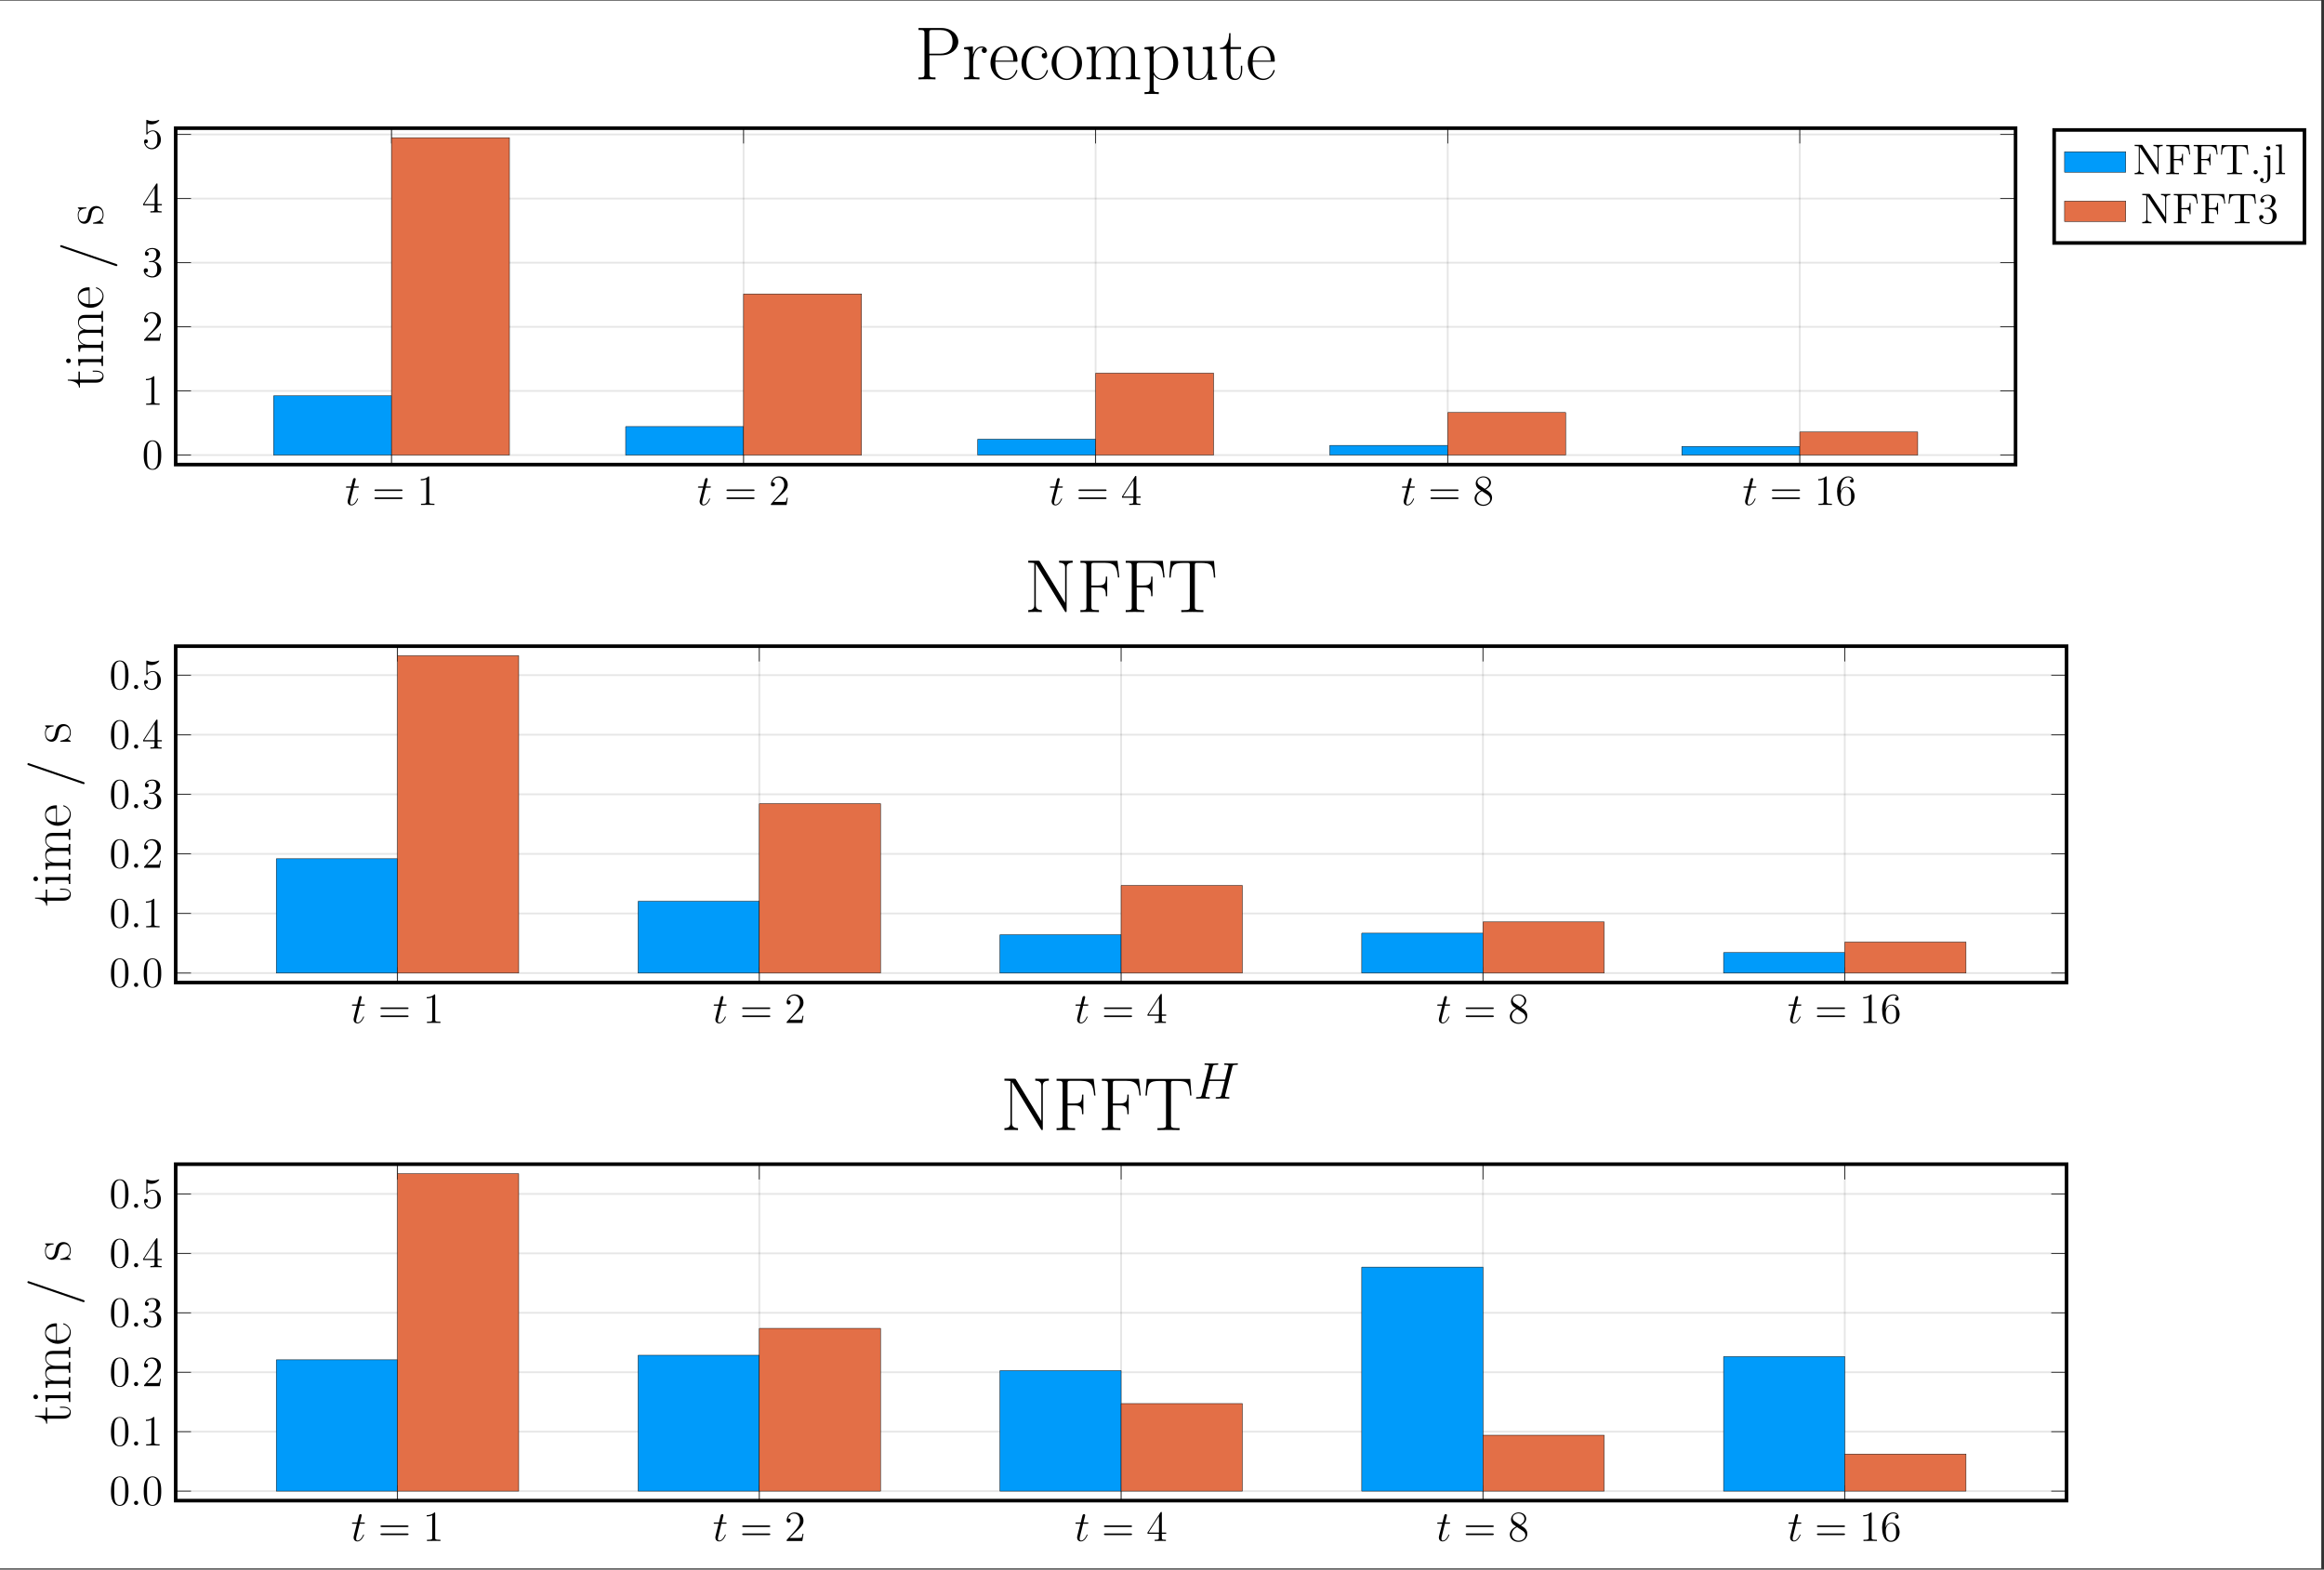<?xml version="1.0" encoding="UTF-8"?>
<svg xmlns="http://www.w3.org/2000/svg" xmlns:xlink="http://www.w3.org/1999/xlink" width="645.242pt" height="435.821pt" viewBox="0 0 645.242 435.821" version="1.2">
<rect x="0" y="0" width="645.242" height="435.821" fill="#333333" stroke="none"/>
<defs>
<g>
<symbol overflow="visible" id="glyph-1642930433724748-0-0">
<path style="stroke:none;" d=""/>
</symbol>
<symbol overflow="visible" id="glyph-1642930433724748-0-1">
<path style="stroke:none;" d="M 2.406 -4.797 L 3.5 -4.797 C 3.719 -4.797 3.844 -4.797 3.844 -5.016 C 3.844 -5.141 3.766 -5.141 3.531 -5.141 L 2.484 -5.141 L 2.922 -6.891 C 2.969 -7.062 2.969 -7.078 2.969 -7.156 C 2.969 -7.359 2.812 -7.469 2.656 -7.469 C 2.562 -7.469 2.297 -7.422 2.203 -7.047 L 1.734 -5.141 L 0.609 -5.141 C 0.375 -5.141 0.266 -5.141 0.266 -4.922 C 0.266 -4.797 0.344 -4.797 0.578 -4.797 L 1.641 -4.797 L 0.844 -1.641 C 0.75 -1.234 0.719 -1.109 0.719 -0.953 C 0.719 -0.391 1.109 0.125 1.781 0.125 C 2.984 0.125 3.625 -1.625 3.625 -1.703 C 3.625 -1.781 3.578 -1.812 3.516 -1.812 C 3.484 -1.812 3.438 -1.812 3.422 -1.766 C 3.406 -1.75 3.391 -1.75 3.312 -1.547 C 3.062 -0.953 2.5 -0.125 1.812 -0.125 C 1.453 -0.125 1.438 -0.422 1.438 -0.688 C 1.438 -0.688 1.438 -0.922 1.469 -1.062 Z M 2.406 -4.797 "/>
</symbol>
<symbol overflow="visible" id="glyph-1642930433724748-0-2">
<path style="stroke:none;" d="M 2.203 -0.578 C 2.203 -0.922 1.906 -1.156 1.625 -1.156 C 1.281 -1.156 1.031 -0.875 1.031 -0.578 C 1.031 -0.234 1.328 0 1.609 0 C 1.953 0 2.203 -0.281 2.203 -0.578 Z M 2.203 -0.578 "/>
</symbol>
<symbol overflow="visible" id="glyph-1642930433724748-1-0">
<path style="stroke:none;" d=""/>
</symbol>
<symbol overflow="visible" id="glyph-1642930433724748-1-1">
<path style="stroke:none;" d="M 8.062 -3.875 C 8.219 -3.875 8.438 -3.875 8.438 -4.078 C 8.438 -4.312 8.234 -4.312 8.062 -4.312 L 1.031 -4.312 C 0.859 -4.312 0.641 -4.312 0.641 -4.094 C 0.641 -3.875 0.844 -3.875 1.031 -3.875 Z M 8.062 -1.641 C 8.219 -1.641 8.438 -1.641 8.438 -1.859 C 8.438 -2.094 8.234 -2.094 8.062 -2.094 L 1.031 -2.094 C 0.859 -2.094 0.641 -2.094 0.641 -1.875 C 0.641 -1.641 0.844 -1.641 1.031 -1.641 Z M 8.062 -1.641 "/>
</symbol>
<symbol overflow="visible" id="glyph-1642930433724748-1-2">
<path style="stroke:none;" d="M 3.438 -7.656 C 3.438 -7.922 3.438 -7.938 3.203 -7.938 C 2.906 -7.609 2.312 -7.172 1.094 -7.172 L 1.094 -6.828 C 1.359 -6.828 1.953 -6.828 2.609 -7.141 L 2.609 -0.922 C 2.609 -0.484 2.578 -0.344 1.531 -0.344 L 1.156 -0.344 L 1.156 0 C 1.484 -0.031 2.641 -0.031 3.031 -0.031 C 3.422 -0.031 4.578 -0.031 4.891 0 L 4.891 -0.344 L 4.531 -0.344 C 3.469 -0.344 3.438 -0.484 3.438 -0.922 Z M 3.438 -7.656 "/>
</symbol>
<symbol overflow="visible" id="glyph-1642930433724748-1-3">
<path style="stroke:none;" d="M 5.25 -2 L 4.984 -2 C 4.953 -1.797 4.859 -1.141 4.734 -0.953 C 4.656 -0.844 3.969 -0.844 3.609 -0.844 L 1.406 -0.844 C 1.734 -1.125 2.453 -1.891 2.766 -2.172 C 4.578 -3.844 5.25 -4.469 5.25 -5.641 C 5.25 -7.016 4.172 -7.938 2.781 -7.938 C 1.391 -7.938 0.578 -6.75 0.578 -5.734 C 0.578 -5.125 1.109 -5.125 1.141 -5.125 C 1.391 -5.125 1.703 -5.297 1.703 -5.688 C 1.703 -6.016 1.484 -6.25 1.141 -6.25 C 1.031 -6.25 1.016 -6.25 0.984 -6.234 C 1.203 -7.047 1.844 -7.594 2.625 -7.594 C 3.641 -7.594 4.266 -6.75 4.266 -5.641 C 4.266 -4.625 3.672 -3.75 3 -2.984 L 0.578 -0.281 L 0.578 0 L 4.938 0 Z M 5.25 -2 "/>
</symbol>
<symbol overflow="visible" id="glyph-1642930433724748-1-4">
<path style="stroke:none;" d="M 4.312 -7.766 C 4.312 -8 4.312 -8.062 4.141 -8.062 C 4.047 -8.062 4.016 -8.062 3.922 -7.922 L 0.328 -2.344 L 0.328 -2 L 3.469 -2 L 3.469 -0.906 C 3.469 -0.469 3.438 -0.344 2.562 -0.344 L 2.328 -0.344 L 2.328 0 C 2.609 -0.031 3.547 -0.031 3.875 -0.031 C 4.219 -0.031 5.172 -0.031 5.438 0 L 5.438 -0.344 L 5.203 -0.344 C 4.344 -0.344 4.312 -0.469 4.312 -0.906 L 4.312 -2 L 5.516 -2 L 5.516 -2.344 L 4.312 -2.344 Z M 3.516 -6.844 L 3.516 -2.344 L 0.625 -2.344 Z M 3.516 -6.844 "/>
</symbol>
<symbol overflow="visible" id="glyph-1642930433724748-1-5">
<path style="stroke:none;" d="M 3.562 -4.312 C 4.156 -4.625 5.031 -5.188 5.031 -6.188 C 5.031 -7.219 4.016 -7.938 2.922 -7.938 C 1.75 -7.938 0.812 -7.062 0.812 -5.984 C 0.812 -5.578 0.938 -5.172 1.266 -4.766 C 1.391 -4.609 1.406 -4.594 2.25 -4.016 C 1.094 -3.469 0.484 -2.672 0.484 -1.797 C 0.484 -0.531 1.688 0.25 2.906 0.25 C 4.234 0.25 5.344 -0.734 5.344 -1.984 C 5.344 -3.203 4.484 -3.734 3.562 -4.312 Z M 1.938 -5.391 C 1.781 -5.484 1.297 -5.797 1.297 -6.391 C 1.297 -7.156 2.109 -7.656 2.906 -7.656 C 3.766 -7.656 4.531 -7.031 4.531 -6.172 C 4.531 -5.438 4.016 -4.859 3.312 -4.484 Z M 2.5 -3.844 L 3.938 -2.906 C 4.25 -2.703 4.797 -2.328 4.797 -1.594 C 4.797 -0.688 3.875 -0.078 2.922 -0.078 C 1.906 -0.078 1.031 -0.812 1.031 -1.797 C 1.031 -2.734 1.719 -3.484 2.5 -3.844 Z M 2.5 -3.844 "/>
</symbol>
<symbol overflow="visible" id="glyph-1642930433724748-1-6">
<path style="stroke:none;" d="M 1.469 -4.156 C 1.469 -7.172 2.938 -7.656 3.578 -7.656 C 4.016 -7.656 4.438 -7.516 4.672 -7.156 C 4.531 -7.156 4.078 -7.156 4.078 -6.672 C 4.078 -6.406 4.25 -6.188 4.562 -6.188 C 4.859 -6.188 5.062 -6.359 5.062 -6.703 C 5.062 -7.328 4.609 -7.938 3.562 -7.938 C 2.062 -7.938 0.484 -6.406 0.484 -3.766 C 0.484 -0.484 1.922 0.25 2.938 0.25 C 4.234 0.25 5.344 -0.891 5.344 -2.438 C 5.344 -4.016 4.234 -5.078 3.047 -5.078 C 1.984 -5.078 1.594 -4.172 1.469 -3.828 Z M 2.938 -0.078 C 2.188 -0.078 1.828 -0.734 1.719 -0.984 C 1.609 -1.297 1.5 -1.891 1.5 -2.719 C 1.5 -3.672 1.922 -4.844 3 -4.844 C 3.656 -4.844 4 -4.406 4.172 -4 C 4.375 -3.562 4.375 -2.953 4.375 -2.453 C 4.375 -1.844 4.375 -1.297 4.141 -0.844 C 3.844 -0.281 3.422 -0.078 2.938 -0.078 Z M 2.938 -0.078 "/>
</symbol>
<symbol overflow="visible" id="glyph-1642930433724748-1-7">
<path style="stroke:none;" d="M 5.344 -3.812 C 5.344 -4.812 5.281 -5.781 4.859 -6.688 C 4.375 -7.672 3.516 -7.938 2.922 -7.938 C 2.234 -7.938 1.391 -7.594 0.938 -6.594 C 0.609 -5.844 0.484 -5.109 0.484 -3.812 C 0.484 -2.656 0.578 -1.797 1 -0.938 C 1.469 -0.031 2.297 0.25 2.906 0.25 C 3.953 0.25 4.547 -0.375 4.891 -1.062 C 5.328 -1.953 5.344 -3.125 5.344 -3.812 Z M 2.906 0.016 C 2.531 0.016 1.75 -0.203 1.531 -1.5 C 1.391 -2.219 1.391 -3.125 1.391 -3.969 C 1.391 -4.938 1.391 -5.828 1.594 -6.531 C 1.797 -7.328 2.406 -7.703 2.906 -7.703 C 3.359 -7.703 4.062 -7.422 4.281 -6.406 C 4.438 -5.719 4.438 -4.781 4.438 -3.969 C 4.438 -3.156 4.438 -2.25 4.312 -1.531 C 4.078 -0.219 3.328 0.016 2.906 0.016 Z M 2.906 0.016 "/>
</symbol>
<symbol overflow="visible" id="glyph-1642930433724748-1-8">
<path style="stroke:none;" d="M 2.203 -4.281 C 2 -4.281 1.953 -4.266 1.953 -4.156 C 1.953 -4.031 2 -4.031 2.219 -4.031 L 2.766 -4.031 C 3.781 -4.031 4.234 -3.203 4.234 -2.047 C 4.234 -0.484 3.422 -0.078 2.844 -0.078 C 2.266 -0.078 1.297 -0.344 0.938 -1.141 C 1.328 -1.078 1.672 -1.297 1.672 -1.719 C 1.672 -2.062 1.422 -2.297 1.094 -2.297 C 0.797 -2.297 0.484 -2.141 0.484 -1.688 C 0.484 -0.625 1.547 0.25 2.875 0.25 C 4.297 0.25 5.344 -0.828 5.344 -2.047 C 5.344 -3.141 4.469 -4 3.312 -4.203 C 4.359 -4.5 5.031 -5.375 5.031 -6.297 C 5.031 -7.25 4.047 -7.938 2.891 -7.938 C 1.688 -7.938 0.812 -7.203 0.812 -6.344 C 0.812 -5.859 1.188 -5.766 1.359 -5.766 C 1.609 -5.766 1.891 -5.938 1.891 -6.297 C 1.891 -6.688 1.609 -6.859 1.344 -6.859 C 1.281 -6.859 1.25 -6.859 1.219 -6.844 C 1.672 -7.656 2.797 -7.656 2.859 -7.656 C 3.25 -7.656 4.016 -7.469 4.016 -6.297 C 4.016 -6.078 3.984 -5.406 3.641 -4.891 C 3.281 -4.375 2.875 -4.328 2.547 -4.328 Z M 2.203 -4.281 "/>
</symbol>
<symbol overflow="visible" id="glyph-1642930433724748-1-9">
<path style="stroke:none;" d="M 1.531 -6.844 C 2.047 -6.672 2.453 -6.656 2.594 -6.656 C 3.938 -6.656 4.797 -7.656 4.797 -7.812 C 4.797 -7.859 4.781 -7.922 4.703 -7.922 C 4.672 -7.922 4.656 -7.922 4.547 -7.875 C 3.875 -7.594 3.312 -7.562 3 -7.562 C 2.203 -7.562 1.641 -7.797 1.422 -7.891 C 1.344 -7.922 1.312 -7.922 1.297 -7.922 C 1.203 -7.922 1.203 -7.859 1.203 -7.656 L 1.203 -4.125 C 1.203 -3.906 1.203 -3.828 1.344 -3.828 C 1.406 -3.828 1.422 -3.844 1.547 -3.984 C 1.875 -4.484 2.438 -4.766 3.031 -4.766 C 3.672 -4.766 3.969 -4.172 4.078 -3.969 C 4.281 -3.516 4.281 -2.922 4.281 -2.469 C 4.281 -2.016 4.281 -1.344 3.953 -0.797 C 3.688 -0.375 3.219 -0.078 2.703 -0.078 C 1.906 -0.078 1.141 -0.609 0.922 -1.484 C 0.984 -1.453 1.047 -1.438 1.109 -1.438 C 1.312 -1.438 1.641 -1.562 1.641 -1.969 C 1.641 -2.297 1.406 -2.5 1.109 -2.5 C 0.891 -2.5 0.578 -2.391 0.578 -1.922 C 0.578 -0.906 1.391 0.25 2.719 0.25 C 4.078 0.25 5.25 -0.891 5.25 -2.406 C 5.25 -3.812 4.297 -5 3.047 -5 C 2.359 -5 1.844 -4.703 1.531 -4.375 Z M 1.531 -6.844 "/>
</symbol>
<symbol overflow="visible" id="glyph-1642930433724748-2-0">
<path style="stroke:none;" d=""/>
</symbol>
<symbol overflow="visible" id="glyph-1642930433724748-2-1">
<path style="stroke:none;" d="M -1.969 -4.891 L -2.875 -4.891 L -2.875 -4.594 L -1.984 -4.594 C -0.891 -4.594 -0.156 -4.172 -0.156 -3.5 C -0.156 -3.047 -0.484 -2.406 -1.922 -2.406 L -6.438 -2.406 L -6.438 -4.641 L -6.844 -4.641 L -6.844 -2.406 L -9.797 -2.406 L -9.797 -2.125 C -8.156 -2.078 -6.719 -1.531 -6.688 -0.172 L -6.438 -0.172 L -6.438 -1.562 L -1.953 -1.562 C -1.656 -1.562 0.125 -1.562 0.125 -3.406 C 0.125 -4.344 -0.797 -4.891 -1.969 -4.891 Z M -1.969 -4.891 "/>
</symbol>
<symbol overflow="visible" id="glyph-1642930433724748-2-2">
<path style="stroke:none;" d="M 0 -3.406 L -0.406 -3.406 C -0.406 -2.469 -0.516 -2.438 -1.078 -2.438 L -6.969 -2.438 L -6.797 -0.609 L -6.391 -0.609 C -6.391 -1.5 -6.297 -1.625 -5.531 -1.625 L -1.094 -1.625 C -0.5 -1.625 -0.406 -1.562 -0.406 -0.547 L 0 -0.547 C -0.031 -0.922 -0.031 -1.609 -0.031 -2 C -0.031 -2.391 -0.031 -3.047 0 -3.406 Z M -9.609 -2.625 C -10 -2.625 -10.266 -2.328 -10.266 -1.984 C -10.266 -1.609 -9.969 -1.344 -9.609 -1.344 C -9.234 -1.344 -8.969 -1.641 -8.969 -1.969 C -8.969 -2.359 -9.266 -2.625 -9.609 -2.625 Z M -9.609 -2.625 "/>
</symbol>
<symbol overflow="visible" id="glyph-1642930433724748-2-3">
<path style="stroke:none;" d="M 0 -11.844 L -0.406 -11.844 C -0.406 -10.828 -0.484 -10.766 -1.094 -10.766 L -4.844 -10.766 C -5.641 -10.766 -6.969 -10.625 -6.969 -8.719 C -6.969 -7.641 -6.234 -6.891 -5.375 -6.609 L -5.375 -6.594 C -6.688 -6.406 -6.969 -5.469 -6.969 -4.562 C -6.969 -3.312 -6 -2.656 -5.359 -2.422 L -5.359 -2.406 L -6.969 -2.406 L -6.797 -0.531 L -6.391 -0.531 C -6.391 -1.469 -6.297 -1.609 -5.531 -1.609 L -1.094 -1.609 C -0.5 -1.609 -0.406 -1.547 -0.406 -0.531 L 0 -0.531 C -0.031 -0.906 -0.031 -1.609 -0.031 -2.016 C -0.031 -2.438 -0.031 -3.156 0 -3.531 L -0.406 -3.531 C -0.406 -2.516 -0.484 -2.453 -1.094 -2.453 L -4.156 -2.453 C -5.625 -2.453 -6.719 -3.344 -6.719 -4.453 C -6.719 -5.641 -5.672 -5.766 -4.906 -5.766 L -1.094 -5.766 C -0.5 -5.766 -0.406 -5.703 -0.406 -4.688 L 0 -4.688 C -0.031 -5.062 -0.031 -5.766 -0.031 -6.172 C -0.031 -6.594 -0.031 -7.312 0 -7.688 L -0.406 -7.688 C -0.406 -6.672 -0.484 -6.609 -1.094 -6.609 L -4.156 -6.609 C -5.625 -6.609 -6.719 -7.5 -6.719 -8.609 C -6.719 -9.797 -5.672 -9.922 -4.906 -9.922 L -1.094 -9.922 C -0.5 -9.922 -0.406 -9.859 -0.406 -8.844 L 0 -8.844 C -0.031 -9.219 -0.031 -9.922 -0.031 -10.328 C -0.031 -10.75 -0.031 -11.469 0 -11.844 Z M 0 -11.844 "/>
</symbol>
<symbol overflow="visible" id="glyph-1642930433724748-2-4">
<path style="stroke:none;" d="M -4 -6.125 C -5.625 -6.125 -7.031 -5.266 -7.031 -3.453 C -7.031 -1.766 -5.422 -0.438 -3.469 -0.438 C -1.406 -0.438 0.125 -1.938 0.125 -3.625 C 0.125 -5.406 -1.562 -6.109 -1.891 -6.109 C -2 -6.109 -2 -5.984 -2 -5.984 C -2 -5.875 -1.969 -5.859 -1.781 -5.797 C -0.703 -5.438 -0.156 -4.562 -0.156 -3.734 C -0.156 -3.062 -0.547 -2.375 -1.234 -1.938 C -2.047 -1.453 -3 -1.453 -3.734 -1.453 L -3.734 -6.062 C -3.812 -6.125 -3.844 -6.125 -4 -6.125 Z M -3.984 -5.266 L -3.984 -1.469 C -6.266 -1.578 -6.781 -2.797 -6.781 -3.438 C -6.781 -4.516 -5.766 -5.25 -3.984 -5.266 Z M -3.984 -5.266 "/>
</symbol>
<symbol overflow="visible" id="glyph-1642930433724748-2-5">
<path style="stroke:none;" d="M -11.641 -6.562 C -11.828 -6.562 -11.922 -6.422 -11.922 -6.297 C -11.922 -6.094 -11.797 -6.031 -11.609 -5.969 L 3.406 -0.812 C 3.609 -0.734 3.672 -0.734 3.672 -0.734 C 3.875 -0.734 3.969 -0.875 3.969 -1 C 3.969 -1.188 3.844 -1.266 3.641 -1.328 L -11.375 -6.484 C -11.578 -6.562 -11.641 -6.562 -11.641 -6.562 Z M -11.641 -6.562 "/>
</symbol>
<symbol overflow="visible" id="glyph-1642930433724748-2-6">
<path style="stroke:none;" d="M -1.969 -5.297 C -2.781 -5.297 -3.219 -4.875 -3.406 -4.672 C -3.906 -4.188 -4.016 -3.625 -4.141 -2.969 C -4.328 -2.078 -4.547 -0.969 -5.531 -0.969 C -5.938 -0.969 -6.812 -1.188 -6.812 -2.797 C -6.812 -4.5 -5.219 -4.594 -4.719 -4.641 C -4.641 -4.656 -4.625 -4.734 -4.625 -4.781 C -4.625 -4.922 -4.672 -4.922 -4.938 -4.922 L -6.719 -4.922 C -7 -4.922 -7.016 -4.906 -7.016 -4.812 C -7.016 -4.75 -7 -4.734 -6.766 -4.531 C -6.703 -4.484 -6.547 -4.344 -6.484 -4.297 C -7.016 -3.797 -7.031 -3.078 -7.031 -2.797 C -7.031 -1.031 -6.109 -0.391 -5.188 -0.391 C -3.75 -0.391 -3.422 -2.016 -3.328 -2.484 C -3.125 -3.484 -3.062 -3.844 -2.766 -4.172 C -2.578 -4.375 -2.234 -4.734 -1.656 -4.734 C -0.984 -4.734 -0.125 -4.344 -0.125 -2.875 C -0.125 -1.5 -1.172 -1 -2.578 -0.719 C -2.797 -0.672 -2.812 -0.672 -2.812 -0.547 C -2.812 -0.406 -2.797 -0.391 -2.484 -0.391 L -0.188 -0.391 C 0.094 -0.391 0.109 -0.406 0.109 -0.516 C 0.109 -0.594 0.094 -0.609 -0.031 -0.688 L -0.719 -1.109 C -0.281 -1.438 0.125 -1.984 0.125 -2.875 C 0.125 -4.453 -0.734 -5.297 -1.969 -5.297 Z M -1.969 -5.297 "/>
</symbol>
<symbol overflow="visible" id="glyph-1642930433724748-3-0">
<path style="stroke:none;" d=""/>
</symbol>
<symbol overflow="visible" id="glyph-1642930433724748-3-1">
<path style="stroke:none;" d="M 12.141 -10.453 C 12.141 -12.438 10.219 -14.266 7.484 -14.266 L 1.094 -14.266 L 1.094 -13.719 C 2.531 -13.719 2.75 -13.719 2.75 -12.781 L 2.75 -1.484 C 2.75 -0.547 2.531 -0.547 1.094 -0.547 L 1.094 0 C 1.688 -0.047 2.797 -0.047 3.453 -0.047 C 4.094 -0.047 5.203 -0.047 5.812 0 L 5.812 -0.547 C 4.359 -0.547 4.141 -0.547 4.141 -1.484 L 4.141 -6.703 L 7.484 -6.703 C 10.172 -6.703 12.141 -8.453 12.141 -10.453 Z M 10.547 -10.453 C 10.547 -8.547 9.625 -7.141 7.078 -7.141 L 4.094 -7.141 L 4.094 -12.906 C 4.094 -13.625 4.141 -13.719 4.969 -13.719 L 7.078 -13.719 C 9.781 -13.719 10.547 -12.172 10.547 -10.453 Z M 10.547 -10.453 "/>
</symbol>
<symbol overflow="visible" id="glyph-1642930433724748-3-2">
<path style="stroke:none;" d="M 6.953 -8.062 C 6.953 -8.734 6.281 -9.156 5.578 -9.156 C 3.984 -9.156 3.297 -7.609 3.094 -6.875 L 3.078 -6.875 L 3.078 -9.156 L 0.641 -8.922 L 0.641 -8.375 C 1.875 -8.375 2.062 -8.25 2.062 -7.25 L 2.062 -1.438 C 2.062 -0.641 1.984 -0.547 0.641 -0.547 L 0.641 0 C 1.156 -0.047 2.109 -0.047 2.656 -0.047 C 3.266 -0.047 4.328 -0.047 4.891 0 L 4.891 -0.547 C 3.391 -0.547 3.141 -0.547 3.141 -1.484 L 3.141 -4.938 C 3.141 -6.938 3.984 -8.812 5.562 -8.812 C 5.703 -8.812 5.844 -8.797 6 -8.734 C 6 -8.734 5.531 -8.594 5.531 -8.047 C 5.531 -7.547 5.938 -7.328 6.25 -7.328 C 6.5 -7.328 6.953 -7.484 6.953 -8.062 Z M 6.953 -8.062 "/>
</symbol>
<symbol overflow="visible" id="glyph-1642930433724748-3-3">
<path style="stroke:none;" d="M 8.047 -5.25 C 8.047 -7.375 6.922 -9.234 4.531 -9.234 C 2.312 -9.234 0.562 -7.125 0.562 -4.547 C 0.562 -1.844 2.547 0.172 4.766 0.172 C 7.109 0.172 8.016 -2.047 8.016 -2.484 C 8.016 -2.625 7.859 -2.625 7.859 -2.625 C 7.703 -2.625 7.688 -2.594 7.609 -2.344 C 7.141 -0.922 6 -0.203 4.906 -0.203 C 4.016 -0.203 3.109 -0.703 2.547 -1.625 C 1.906 -2.688 1.906 -3.922 1.906 -4.906 L 7.953 -4.906 C 8.047 -5 8.047 -5.031 8.047 -5.25 Z M 6.922 -5.219 L 1.922 -5.219 C 2.062 -8.234 3.672 -8.906 4.516 -8.906 C 5.938 -8.906 6.891 -7.562 6.922 -5.219 Z M 6.922 -5.219 "/>
</symbol>
<symbol overflow="visible" id="glyph-1642930433724748-3-4">
<path style="stroke:none;" d="M 8.016 -2.469 C 8.016 -2.547 8 -2.609 7.859 -2.609 C 7.703 -2.609 7.688 -2.594 7.609 -2.312 C 7.062 -0.625 5.875 -0.203 4.969 -0.203 C 3.641 -0.203 2.031 -1.438 2.031 -4.531 C 2.031 -7.703 3.578 -8.859 4.812 -8.859 C 5.625 -8.859 6.828 -8.453 7.297 -7.312 C 6.891 -7.312 6.312 -7.312 6.312 -6.578 C 6.312 -6 6.797 -5.828 7.062 -5.828 C 7.203 -5.828 7.812 -5.891 7.812 -6.625 C 7.812 -8.109 6.391 -9.234 4.781 -9.234 C 2.562 -9.234 0.688 -7.188 0.688 -4.516 C 0.688 -1.734 2.656 0.172 4.781 0.172 C 7.375 0.172 8.016 -2.234 8.016 -2.469 Z M 8.016 -2.469 "/>
</symbol>
<symbol overflow="visible" id="glyph-1642930433724748-3-5">
<path style="stroke:none;" d="M 9 -4.469 C 9 -7.141 7.062 -9.234 4.781 -9.234 C 2.5 -9.234 0.562 -7.141 0.562 -4.469 C 0.562 -1.844 2.5 0.172 4.781 0.172 C 7.062 0.172 9 -1.844 9 -4.469 Z M 7.672 -4.641 C 7.672 -3.828 7.625 -2.562 7.062 -1.562 C 6.469 -0.609 5.578 -0.203 4.781 -0.203 C 3.797 -0.203 2.969 -0.797 2.484 -1.609 C 1.969 -2.547 1.906 -3.719 1.906 -4.641 C 1.906 -5.516 1.938 -6.594 2.484 -7.547 C 2.906 -8.234 3.719 -8.906 4.781 -8.906 C 5.719 -8.906 6.516 -8.375 7.016 -7.641 C 7.672 -6.672 7.672 -5.281 7.672 -4.641 Z M 7.672 -4.641 "/>
</symbol>
<symbol overflow="visible" id="glyph-1642930433724748-3-6">
<path style="stroke:none;" d="M 15.547 0 L 15.547 -0.547 C 14.203 -0.547 14.125 -0.625 14.125 -1.438 L 14.125 -6.344 C 14.125 -7.391 13.938 -9.156 11.453 -9.156 C 10.031 -9.156 9.047 -8.188 8.672 -7.062 L 8.656 -7.062 C 8.391 -8.781 7.172 -9.156 6 -9.156 C 4.344 -9.156 3.484 -7.875 3.172 -7.047 L 3.156 -7.047 L 3.156 -9.156 L 0.688 -8.922 L 0.688 -8.375 C 1.922 -8.375 2.109 -8.25 2.109 -7.25 L 2.109 -1.438 C 2.109 -0.641 2.031 -0.547 0.688 -0.547 L 0.688 0 C 1.188 -0.047 2.109 -0.047 2.656 -0.047 C 3.203 -0.047 4.141 -0.047 4.641 0 L 4.641 -0.547 C 3.297 -0.547 3.219 -0.625 3.219 -1.438 L 3.219 -5.453 C 3.219 -7.375 4.391 -8.812 5.844 -8.812 C 7.391 -8.812 7.562 -7.438 7.562 -6.438 L 7.562 -1.438 C 7.562 -0.641 7.484 -0.547 6.141 -0.547 L 6.141 0 C 6.641 -0.047 7.562 -0.047 8.109 -0.047 C 8.656 -0.047 9.594 -0.047 10.094 0 L 10.094 -0.547 C 8.75 -0.547 8.672 -0.625 8.672 -1.438 L 8.672 -5.453 C 8.672 -7.375 9.844 -8.812 11.297 -8.812 C 12.844 -8.812 13.016 -7.438 13.016 -6.438 L 13.016 -1.438 C 13.016 -0.641 12.938 -0.547 11.594 -0.547 L 11.594 0 C 12.094 -0.047 13.016 -0.047 13.562 -0.047 C 14.094 -0.047 15.047 -0.047 15.547 0 Z M 15.547 0 "/>
</symbol>
<symbol overflow="visible" id="glyph-1642930433724748-3-7">
<path style="stroke:none;" d="M 9.969 -4.516 C 9.969 -7.141 8.141 -9.156 6 -9.156 C 4.75 -9.156 3.719 -8.453 3.141 -7.625 L 3.141 -9.156 L 0.641 -8.922 L 0.641 -8.375 C 1.875 -8.375 2.062 -8.25 2.062 -7.25 L 2.062 2.625 C 2.062 3.422 1.984 3.531 0.641 3.531 L 0.641 4.078 C 1.156 4.031 2.062 4.031 2.609 4.031 C 3.156 4.031 4.094 4.031 4.594 4.078 L 4.594 3.531 C 3.266 3.531 3.172 3.453 3.172 2.625 L 3.172 -1.281 C 3.781 -0.391 4.656 0.172 5.766 0.172 C 7.859 0.172 9.969 -1.672 9.969 -4.516 Z M 8.625 -4.484 C 8.625 -2.109 7.297 -0.172 5.641 -0.172 C 4.891 -0.172 4.078 -0.516 3.453 -1.5 C 3.172 -1.969 3.172 -2.094 3.172 -2.422 L 3.172 -6.562 C 3.172 -6.859 3.172 -7.297 3.984 -8.062 C 4.094 -8.141 4.812 -8.781 5.844 -8.781 C 7.375 -8.781 8.625 -6.875 8.625 -4.484 Z M 8.625 -4.484 "/>
</symbol>
<symbol overflow="visible" id="glyph-1642930433724748-3-8">
<path style="stroke:none;" d="M 10.094 0 L 10.094 -0.547 C 8.859 -0.547 8.672 -0.672 8.672 -1.672 L 8.672 -9.156 L 6.141 -8.922 L 6.141 -8.375 C 7.375 -8.375 7.562 -8.25 7.562 -7.25 L 7.562 -3.453 C 7.562 -1.688 6.625 -0.172 5.078 -0.172 C 3.359 -0.172 3.219 -1.188 3.219 -2.281 L 3.219 -9.156 L 0.688 -8.922 L 0.688 -8.375 C 1.531 -8.375 2.094 -8.375 2.109 -7.547 L 2.109 -3.531 C 2.109 -2.125 2.109 -1.234 2.656 -0.641 C 2.922 -0.375 3.453 0.172 4.953 0.172 C 6.734 0.172 7.422 -1.344 7.578 -1.781 L 7.609 -1.781 L 7.609 0.172 Z M 10.094 0 "/>
</symbol>
<symbol overflow="visible" id="glyph-1642930433724748-3-9">
<path style="stroke:none;" d="M 6.406 -2.594 L 6.406 -3.781 L 6.031 -3.781 L 6.031 -2.609 C 6.031 -1.172 5.469 -0.203 4.594 -0.203 C 3.984 -0.203 3.156 -0.625 3.156 -2.531 L 3.156 -8.438 L 6.078 -8.438 L 6.078 -8.984 L 3.156 -8.984 L 3.156 -12.844 L 2.781 -12.844 C 2.734 -10.703 2 -8.812 0.234 -8.781 L 0.234 -8.438 L 2.047 -8.438 L 2.047 -2.562 C 2.047 -2.172 2.047 0.172 4.469 0.172 C 5.703 0.172 6.406 -1.047 6.406 -2.594 Z M 6.406 -2.594 "/>
</symbol>
<symbol overflow="visible" id="glyph-1642930433724748-3-10">
<path style="stroke:none;" d="M 13.391 -13.719 L 13.391 -14.266 C 12.906 -14.234 12.031 -14.234 11.516 -14.234 C 10.984 -14.234 10.109 -14.234 9.625 -14.266 L 9.625 -13.719 C 11.297 -13.719 11.297 -12.75 11.297 -12.219 L 11.297 -2.547 L 4.281 -14.016 C 4.141 -14.25 4.109 -14.266 3.719 -14.266 L 1.062 -14.266 L 1.062 -13.719 L 1.469 -13.719 C 2.297 -13.719 2.672 -13.625 2.734 -13.594 L 2.734 -2.047 C 2.734 -1.531 2.734 -0.547 1.062 -0.547 L 1.062 0 C 1.547 -0.047 2.422 -0.047 2.953 -0.047 C 3.469 -0.047 4.344 -0.047 4.828 0 L 4.828 -0.547 C 3.156 -0.547 3.156 -1.531 3.156 -2.047 L 3.156 -13.312 C 3.297 -13.188 3.297 -13.141 3.453 -12.938 L 11.203 -0.25 C 11.344 0 11.406 0 11.516 0 C 11.719 0 11.719 -0.062 11.719 -0.453 L 11.719 -12.219 C 11.719 -12.75 11.719 -13.719 13.391 -13.719 Z M 13.391 -13.719 "/>
</symbol>
<symbol overflow="visible" id="glyph-1642930433724748-3-11">
<path style="stroke:none;" d="M 11.859 -9.609 L 11.359 -14.234 L 1.062 -14.234 L 1.062 -13.688 C 2.5 -13.688 2.734 -13.688 2.734 -12.75 L 2.734 -1.484 C 2.734 -0.547 2.5 -0.547 1.062 -0.547 L 1.062 0 C 1.672 -0.047 2.844 -0.047 3.484 -0.047 C 4.344 -0.047 5.344 -0.047 6.203 0 L 6.203 -0.547 L 5.75 -0.547 C 4.156 -0.547 4.109 -0.75 4.109 -1.5 L 4.109 -6.859 L 6 -6.859 C 7.938 -6.859 8.125 -6.156 8.125 -4.406 L 8.5 -4.406 L 8.5 -9.844 L 8.125 -9.844 C 8.125 -8.078 7.938 -7.391 6 -7.391 L 4.109 -7.391 L 4.109 -12.875 C 4.109 -13.578 4.156 -13.688 5 -13.688 L 7.688 -13.688 C 10.844 -13.688 11.203 -12.391 11.484 -9.609 Z M 11.859 -9.609 "/>
</symbol>
<symbol overflow="visible" id="glyph-1642930433724748-3-12">
<path style="stroke:none;" d="M 13.344 -9.594 L 13 -14.203 L 0.938 -14.203 L 0.578 -9.594 L 0.969 -9.594 C 1.234 -13.062 1.531 -13.656 4.75 -13.656 C 5.125 -13.656 5.719 -13.656 5.891 -13.641 C 6.281 -13.578 6.281 -13.328 6.281 -12.844 L 6.281 -1.531 C 6.281 -0.766 6.219 -0.547 4.484 -0.547 L 3.906 -0.547 L 3.906 0 L 6.984 -0.047 L 10.047 0 L 10.047 -0.547 L 9.469 -0.547 C 7.734 -0.547 7.672 -0.766 7.672 -1.531 L 7.672 -12.844 C 7.672 -13.312 7.672 -13.562 8.047 -13.641 C 8.203 -13.656 8.812 -13.656 9.188 -13.656 C 12.391 -13.656 12.703 -13.062 12.969 -9.594 Z M 13.344 -9.594 "/>
</symbol>
<symbol overflow="visible" id="glyph-1642930433724748-4-0">
<path style="stroke:none;" d=""/>
</symbol>
<symbol overflow="visible" id="glyph-1642930433724748-4-1">
<path style="stroke:none;" d="M 8.266 -7.812 L 8.266 -8.156 C 7.953 -8.125 7.312 -8.125 6.984 -8.125 C 6.656 -8.125 6.016 -8.125 5.703 -8.156 L 5.703 -7.812 C 6.844 -7.812 6.844 -7.25 6.844 -6.906 L 6.844 -1.688 L 2.703 -7.984 C 2.594 -8.141 2.578 -8.156 2.312 -8.156 L 0.484 -8.156 L 0.484 -7.812 C 1 -7.812 1.297 -7.812 1.625 -7.719 L 1.625 -1.25 C 1.625 -0.906 1.625 -0.344 0.484 -0.344 L 0.484 0 C 0.797 -0.031 1.438 -0.031 1.766 -0.031 C 2.094 -0.031 2.734 -0.031 3.047 0 L 3.047 -0.344 C 1.906 -0.344 1.906 -0.906 1.906 -1.25 L 1.906 -7.531 C 2 -7.438 2 -7.406 2.109 -7.266 L 6.766 -0.172 C 6.891 -0.016 6.906 0 6.984 0 C 7.094 0 7.109 -0.047 7.125 -0.078 L 7.125 -6.906 C 7.125 -7.25 7.125 -7.812 8.266 -7.812 Z M 8.266 -7.812 "/>
</symbol>
<symbol overflow="visible" id="glyph-1642930433724748-4-2">
<path style="stroke:none;" d="M 7.125 -5.469 L 6.812 -8.125 L 0.484 -8.125 L 0.484 -7.781 L 0.734 -7.781 C 1.594 -7.781 1.625 -7.656 1.625 -7.219 L 1.625 -0.906 C 1.625 -0.469 1.594 -0.344 0.734 -0.344 L 0.484 -0.344 L 0.484 0 C 0.781 -0.031 1.844 -0.031 2.203 -0.031 C 2.609 -0.031 3.672 -0.031 4.016 0 L 4.016 -0.344 L 3.656 -0.344 C 2.609 -0.344 2.594 -0.484 2.594 -0.922 L 2.594 -3.891 L 3.641 -3.891 C 4.766 -3.891 4.875 -3.5 4.875 -2.5 L 5.141 -2.5 L 5.141 -5.641 L 4.875 -5.641 C 4.875 -4.625 4.766 -4.234 3.641 -4.234 L 2.594 -4.234 L 2.594 -7.312 C 2.594 -7.703 2.609 -7.781 3.141 -7.781 L 4.625 -7.781 C 6.344 -7.781 6.703 -7.156 6.859 -5.469 Z M 7.125 -5.469 "/>
</symbol>
<symbol overflow="visible" id="glyph-1642930433724748-4-3">
<path style="stroke:none;" d="M 8.016 -5.438 L 7.797 -8.094 L 0.625 -8.094 L 0.422 -5.438 L 0.688 -5.438 C 0.844 -7.312 0.953 -7.75 2.844 -7.75 C 3.062 -7.75 3.391 -7.75 3.484 -7.719 C 3.719 -7.688 3.734 -7.547 3.734 -7.266 L 3.734 -0.922 C 3.734 -0.516 3.734 -0.344 2.562 -0.344 L 2.141 -0.344 L 2.141 0 C 2.516 -0.031 3.75 -0.031 4.219 -0.031 C 4.672 -0.031 5.922 -0.031 6.297 0 L 6.297 -0.344 L 5.875 -0.344 C 4.703 -0.344 4.703 -0.516 4.703 -0.922 L 4.703 -7.266 C 4.703 -7.562 4.734 -7.672 4.922 -7.719 C 5.016 -7.75 5.359 -7.75 5.594 -7.75 C 7.469 -7.75 7.578 -7.312 7.75 -5.438 Z M 8.016 -5.438 "/>
</symbol>
<symbol overflow="visible" id="glyph-1642930433724748-4-4">
<path style="stroke:none;" d="M 2.203 -0.578 C 2.203 -0.906 1.922 -1.156 1.625 -1.156 C 1.281 -1.156 1.031 -0.891 1.031 -0.578 C 1.031 -0.234 1.344 0 1.609 0 C 1.938 0 2.203 -0.25 2.203 -0.578 Z M 2.203 -0.578 "/>
</symbol>
<symbol overflow="visible" id="glyph-1642930433724748-4-5">
<path style="stroke:none;" d="M 2.422 0.609 L 2.422 -5.266 L 0.672 -5.141 L 0.672 -4.781 C 1.562 -4.781 1.672 -4.703 1.672 -4.125 L 1.672 0.656 C 1.672 1.312 1.547 2.203 0.844 2.203 C 0.844 2.203 0.453 2.203 0.172 2.031 C 0.484 1.969 0.578 1.75 0.578 1.547 C 0.578 1.266 0.375 1.047 0.094 1.047 C -0.203 1.047 -0.406 1.266 -0.406 1.547 C -0.406 2.125 0.234 2.438 0.859 2.438 C 1.719 2.438 2.422 1.688 2.422 0.609 Z M 2.438 -7.203 C 2.438 -7.562 2.156 -7.797 1.859 -7.797 C 1.531 -7.797 1.281 -7.531 1.281 -7.203 C 1.281 -6.906 1.547 -6.641 1.844 -6.641 C 2.203 -6.641 2.438 -6.922 2.438 -7.203 Z M 2.438 -7.203 "/>
</symbol>
<symbol overflow="visible" id="glyph-1642930433724748-4-6">
<path style="stroke:none;" d="M 2.953 0 L 2.953 -0.344 C 2.203 -0.344 2.047 -0.344 2.047 -0.891 L 2.047 -8.281 L 0.391 -8.156 L 0.391 -7.812 C 1.203 -7.812 1.297 -7.719 1.297 -7.141 L 1.297 -0.891 C 1.297 -0.344 1.172 -0.344 0.391 -0.344 L 0.391 0 C 0.734 -0.031 1.312 -0.031 1.672 -0.031 C 2.031 -0.031 2.625 -0.031 2.953 0 Z M 2.953 0 "/>
</symbol>
<symbol overflow="visible" id="glyph-1642930433724748-4-7">
<path style="stroke:none;" d="M 5.344 -2.047 C 5.344 -3.141 4.469 -4 3.312 -4.203 C 4.359 -4.5 5.031 -5.375 5.031 -6.297 C 5.031 -7.25 4.047 -7.938 2.891 -7.938 C 1.688 -7.938 0.812 -7.203 0.812 -6.344 C 0.812 -5.859 1.188 -5.766 1.359 -5.766 C 1.609 -5.766 1.891 -5.938 1.891 -6.297 C 1.891 -6.688 1.609 -6.859 1.344 -6.859 C 1.281 -6.859 1.25 -6.859 1.219 -6.844 C 1.672 -7.656 2.797 -7.656 2.859 -7.656 C 3.25 -7.656 4.016 -7.469 4.016 -6.297 C 4.016 -6.078 3.984 -5.406 3.641 -4.891 C 3.281 -4.375 2.875 -4.328 2.547 -4.328 L 2.203 -4.281 C 2 -4.281 1.953 -4.266 1.953 -4.156 C 1.953 -4.031 2 -4.031 2.219 -4.031 L 2.766 -4.031 C 3.781 -4.031 4.234 -3.203 4.234 -2.047 C 4.234 -0.484 3.422 -0.078 2.844 -0.078 C 2.266 -0.078 1.297 -0.344 0.938 -1.141 C 1.328 -1.078 1.672 -1.297 1.672 -1.719 C 1.672 -2.062 1.422 -2.297 1.094 -2.297 C 0.797 -2.297 0.484 -2.141 0.484 -1.688 C 0.484 -0.625 1.547 0.25 2.875 0.25 C 4.297 0.25 5.344 -0.828 5.344 -2.047 Z M 5.344 -2.047 "/>
</symbol>
<symbol overflow="visible" id="glyph-1642930433724748-5-0">
<path style="stroke:none;" d=""/>
</symbol>
<symbol overflow="visible" id="glyph-1642930433724748-5-1">
<path style="stroke:none;" d="M 10.719 -8.734 C 10.844 -9.234 10.875 -9.375 11.891 -9.375 C 12.156 -9.375 12.297 -9.375 12.297 -9.625 C 12.297 -9.781 12.172 -9.781 12.078 -9.781 C 11.828 -9.781 11.516 -9.75 11.25 -9.75 L 9.562 -9.75 C 9.281 -9.75 8.984 -9.781 8.719 -9.781 C 8.609 -9.781 8.438 -9.781 8.438 -9.516 C 8.438 -9.375 8.547 -9.375 8.812 -9.375 C 9.672 -9.375 9.672 -9.25 9.672 -9.094 C 9.672 -9.062 9.672 -8.984 9.609 -8.766 L 8.734 -5.297 L 4.406 -5.297 L 5.266 -8.734 C 5.406 -9.234 5.438 -9.375 6.453 -9.375 C 6.703 -9.375 6.844 -9.375 6.844 -9.625 C 6.844 -9.781 6.719 -9.781 6.641 -9.781 C 6.375 -9.781 6.078 -9.75 5.797 -9.75 L 4.109 -9.75 C 3.844 -9.75 3.547 -9.781 3.266 -9.781 C 3.172 -9.781 3 -9.781 3 -9.516 C 3 -9.375 3.094 -9.375 3.359 -9.375 C 4.234 -9.375 4.234 -9.25 4.234 -9.094 C 4.234 -9.062 4.234 -8.984 4.172 -8.766 L 2.234 -1.062 C 2.109 -0.562 2.078 -0.422 1.094 -0.422 C 0.766 -0.422 0.656 -0.422 0.656 -0.141 C 0.656 0 0.812 0 0.859 0 C 1.125 0 1.422 -0.031 1.688 -0.031 L 3.375 -0.031 C 3.656 -0.031 3.953 0 4.234 0 C 4.344 0 4.5 0 4.5 -0.266 C 4.5 -0.422 4.375 -0.422 4.156 -0.422 C 3.281 -0.422 3.281 -0.531 3.281 -0.672 C 3.281 -0.688 3.281 -0.781 3.312 -0.906 L 4.297 -4.891 L 8.641 -4.891 C 8.391 -3.938 7.672 -0.953 7.641 -0.859 C 7.484 -0.438 7.25 -0.438 6.406 -0.422 C 6.234 -0.422 6.109 -0.422 6.109 -0.141 C 6.109 0 6.266 0 6.297 0 C 6.562 0 6.859 -0.031 7.141 -0.031 L 8.828 -0.031 C 9.094 -0.031 9.406 0 9.672 0 C 9.781 0 9.938 0 9.938 -0.266 C 9.938 -0.422 9.812 -0.422 9.594 -0.422 C 8.719 -0.422 8.719 -0.531 8.719 -0.672 C 8.719 -0.688 8.719 -0.781 8.75 -0.906 Z M 10.719 -8.734 "/>
</symbol>
</g>
<clipPath id="clip-1642930433724748-1">
  <path d="M 0 0.168 L 644.484 0.168 L 644.484 435.477 L 0 435.477 Z M 0 0.168 "/>
</clipPath>
</defs>
<g id="surface1">
<g clip-path="url(#clip-1642930433724748-1)" clip-rule="nonzero">
<path style=" stroke:none;fill-rule:nonzero;fill:rgb(100%,100%,100%);fill-opacity:1;" d="M 0 435.48 L 0 0.164 L 644.492 0.164 L 644.492 435.48 Z M 0 435.48 "/>
</g>
<path style=" stroke:none;fill-rule:nonzero;fill:rgb(100%,100%,100%);fill-opacity:1;" d="M 48.781 128.996 L 559.516 128.996 L 559.516 35.605 L 48.781 35.605 Z M 48.781 128.996 "/>
<path style="fill:none;stroke-width:0.498;stroke-linecap:butt;stroke-linejoin:miter;stroke:rgb(0%,0%,0%);stroke-opacity:0.1;stroke-miterlimit:10;" d="M 59.975 -0 L 59.975 93.5 M 157.82 -0 L 157.82 93.5 M 255.666 -0 L 255.666 93.5 M 353.515 -0 L 353.515 93.5 M 451.36 -0 L 451.36 93.5 " transform="matrix(0.999,0,0,-0.999,48.783,128.996)"/>
<path style="fill:none;stroke-width:0.498;stroke-linecap:butt;stroke-linejoin:miter;stroke:rgb(0%,0%,0%);stroke-opacity:0.1;stroke-miterlimit:10;" d="M -0.001 2.647 L 511.333 2.647 M -0.001 20.469 L 511.333 20.469 M -0.001 38.287 L 511.333 38.287 M -0.001 56.109 L 511.333 56.109 M -0.001 73.93 L 511.333 73.93 M -0.001 91.752 L 511.333 91.752 " transform="matrix(0.999,0,0,-0.999,48.783,128.996)"/>
<path style="fill:none;stroke-width:0.199;stroke-linecap:butt;stroke-linejoin:miter;stroke:rgb(0%,0%,0%);stroke-opacity:1;stroke-miterlimit:10;" d="M 59.975 -0 L 59.975 4.251 M 157.82 -0 L 157.82 4.251 M 255.666 -0 L 255.666 4.251 M 353.515 -0 L 353.515 4.251 M 451.36 -0 L 451.36 4.251 M 59.975 93.5 L 59.975 89.249 M 157.82 93.5 L 157.82 89.249 M 255.666 93.5 L 255.666 89.249 M 353.515 93.5 L 353.515 89.249 M 451.36 93.5 L 451.36 89.249 " transform="matrix(0.999,0,0,-0.999,48.783,128.996)"/>
<path style="fill:none;stroke-width:0.199;stroke-linecap:butt;stroke-linejoin:miter;stroke:rgb(0%,0%,0%);stroke-opacity:1;stroke-miterlimit:10;" d="M -0.001 2.647 L 4.254 2.647 M -0.001 20.469 L 4.254 20.469 M -0.001 38.287 L 4.254 38.287 M -0.001 56.109 L 4.254 56.109 M -0.001 73.93 L 4.254 73.93 M -0.001 91.752 L 4.254 91.752 M 511.333 2.647 L 507.082 2.647 M 511.333 20.469 L 507.082 20.469 M 511.333 38.287 L 507.082 38.287 M 511.333 56.109 L 507.082 56.109 M 511.333 73.93 L 507.082 73.93 M 511.333 91.752 L 507.082 91.752 " transform="matrix(0.999,0,0,-0.999,48.783,128.996)"/>
<path style="fill:none;stroke-width:0.996;stroke-linecap:butt;stroke-linejoin:miter;stroke:rgb(0%,0%,0%);stroke-opacity:1;stroke-miterlimit:10;" d="M -0.001 -0 L -0.001 93.5 L 511.333 93.5 L 511.333 -0 Z M -0.001 -0 " transform="matrix(0.999,0,0,-0.999,48.783,128.996)"/>
<g style="fill:rgb(0%,0%,0%);fill-opacity:1;">
  <use xlink:href="#glyph-1642930433724748-0-1" x="95.788" y="140.207"/>
</g>
<g style="fill:rgb(0%,0%,0%);fill-opacity:1;">
  <use xlink:href="#glyph-1642930433724748-1-1" x="103.328" y="140.207"/>
</g>
<g style="fill:rgb(0%,0%,0%);fill-opacity:1;">
  <use xlink:href="#glyph-1642930433724748-1-2" x="115.73" y="140.207"/>
</g>
<g style="fill:rgb(0%,0%,0%);fill-opacity:1;">
  <use xlink:href="#glyph-1642930433724748-0-1" x="193.519" y="140.207"/>
</g>
<g style="fill:rgb(0%,0%,0%);fill-opacity:1;">
  <use xlink:href="#glyph-1642930433724748-1-1" x="201.058" y="140.207"/>
</g>
<g style="fill:rgb(0%,0%,0%);fill-opacity:1;">
  <use xlink:href="#glyph-1642930433724748-1-3" x="213.46" y="140.207"/>
</g>
<g style="fill:rgb(0%,0%,0%);fill-opacity:1;">
  <use xlink:href="#glyph-1642930433724748-0-1" x="291.249" y="140.207"/>
</g>
<g style="fill:rgb(0%,0%,0%);fill-opacity:1;">
  <use xlink:href="#glyph-1642930433724748-1-1" x="298.788" y="140.207"/>
</g>
<g style="fill:rgb(0%,0%,0%);fill-opacity:1;">
  <use xlink:href="#glyph-1642930433724748-1-4" x="311.19" y="140.207"/>
</g>
<g style="fill:rgb(0%,0%,0%);fill-opacity:1;">
  <use xlink:href="#glyph-1642930433724748-0-1" x="388.979" y="140.207"/>
</g>
<g style="fill:rgb(0%,0%,0%);fill-opacity:1;">
  <use xlink:href="#glyph-1642930433724748-1-1" x="396.518" y="140.207"/>
</g>
<g style="fill:rgb(0%,0%,0%);fill-opacity:1;">
  <use xlink:href="#glyph-1642930433724748-1-5" x="408.92" y="140.207"/>
</g>
<g style="fill:rgb(0%,0%,0%);fill-opacity:1;">
  <use xlink:href="#glyph-1642930433724748-0-1" x="483.786" y="140.207"/>
</g>
<g style="fill:rgb(0%,0%,0%);fill-opacity:1;">
  <use xlink:href="#glyph-1642930433724748-1-1" x="491.325" y="140.207"/>
</g>
<g style="fill:rgb(0%,0%,0%);fill-opacity:1;">
  <use xlink:href="#glyph-1642930433724748-1-2" x="503.727" y="140.207"/>
  <use xlink:href="#glyph-1642930433724748-1-6" x="509.573" y="140.207"/>
</g>
<g style="fill:rgb(0%,0%,0%);fill-opacity:1;">
  <use xlink:href="#glyph-1642930433724748-1-7" x="39.422" y="130.201"/>
</g>
<g style="fill:rgb(0%,0%,0%);fill-opacity:1;">
  <use xlink:href="#glyph-1642930433724748-1-2" x="39.422" y="112.4"/>
</g>
<g style="fill:rgb(0%,0%,0%);fill-opacity:1;">
  <use xlink:href="#glyph-1642930433724748-1-3" x="39.422" y="94.6"/>
</g>
<g style="fill:rgb(0%,0%,0%);fill-opacity:1;">
  <use xlink:href="#glyph-1642930433724748-1-8" x="39.422" y="76.8"/>
</g>
<g style="fill:rgb(0%,0%,0%);fill-opacity:1;">
  <use xlink:href="#glyph-1642930433724748-1-4" x="39.422" y="59"/>
</g>
<g style="fill:rgb(0%,0%,0%);fill-opacity:1;">
  <use xlink:href="#glyph-1642930433724748-1-9" x="39.422" y="41.2"/>
</g>
<path style="fill-rule:nonzero;fill:rgb(0%,60.559%,97.87%);fill-opacity:1;stroke-width:0.12;stroke-linecap:butt;stroke-linejoin:miter;stroke:rgb(0%,0%,0%);stroke-opacity:1;stroke-miterlimit:10;" d="M 27.198 19.116 L 27.198 2.647 L 59.975 2.647 L 59.975 19.116 L 27.198 19.116 " transform="matrix(0.999,0,0,-0.999,48.783,128.996)"/>
<path style="fill-rule:nonzero;fill:rgb(0%,60.559%,97.87%);fill-opacity:1;stroke-width:0.12;stroke-linecap:butt;stroke-linejoin:miter;stroke:rgb(0%,0%,0%);stroke-opacity:1;stroke-miterlimit:10;" d="M 125.044 10.563 L 125.044 2.647 L 157.82 2.647 L 157.82 10.563 L 125.044 10.563 " transform="matrix(0.999,0,0,-0.999,48.783,128.996)"/>
<path style="fill-rule:nonzero;fill:rgb(0%,60.559%,97.87%);fill-opacity:1;stroke-width:0.12;stroke-linecap:butt;stroke-linejoin:miter;stroke:rgb(0%,0%,0%);stroke-opacity:1;stroke-miterlimit:10;" d="M 222.889 7.059 L 222.889 2.647 L 255.67 2.647 L 255.67 7.059 L 222.889 7.059 " transform="matrix(0.999,0,0,-0.999,48.783,128.996)"/>
<path style="fill-rule:nonzero;fill:rgb(0%,60.559%,97.87%);fill-opacity:1;stroke-width:0.12;stroke-linecap:butt;stroke-linejoin:miter;stroke:rgb(0%,0%,0%);stroke-opacity:1;stroke-miterlimit:10;" d="M 320.734 5.338 L 320.734 2.647 L 353.515 2.647 L 353.515 5.338 L 320.734 5.338 " transform="matrix(0.999,0,0,-0.999,48.783,128.996)"/>
<path style="fill-rule:nonzero;fill:rgb(0%,60.559%,97.87%);fill-opacity:1;stroke-width:0.12;stroke-linecap:butt;stroke-linejoin:miter;stroke:rgb(0%,0%,0%);stroke-opacity:1;stroke-miterlimit:10;" d="M 418.583 5.049 L 418.583 2.647 L 451.36 2.647 L 451.36 5.049 L 418.583 5.049 " transform="matrix(0.999,0,0,-0.999,48.783,128.996)"/>
<path style="fill-rule:nonzero;fill:rgb(88.889%,43.559%,27.809%);fill-opacity:1;stroke-width:0.12;stroke-linecap:butt;stroke-linejoin:miter;stroke:rgb(0%,0%,0%);stroke-opacity:1;stroke-miterlimit:10;" d="M 59.975 90.856 L 59.975 2.647 L 92.752 2.647 L 92.752 90.856 L 59.975 90.856 " transform="matrix(0.999,0,0,-0.999,48.783,128.996)"/>
<path style="fill-rule:nonzero;fill:rgb(88.889%,43.559%,27.809%);fill-opacity:1;stroke-width:0.12;stroke-linecap:butt;stroke-linejoin:miter;stroke:rgb(0%,0%,0%);stroke-opacity:1;stroke-miterlimit:10;" d="M 157.82 47.431 L 157.82 2.647 L 190.601 2.647 L 190.601 47.431 L 157.82 47.431 " transform="matrix(0.999,0,0,-0.999,48.783,128.996)"/>
<path style="fill-rule:nonzero;fill:rgb(88.889%,43.559%,27.809%);fill-opacity:1;stroke-width:0.12;stroke-linecap:butt;stroke-linejoin:miter;stroke:rgb(0%,0%,0%);stroke-opacity:1;stroke-miterlimit:10;" d="M 255.67 25.416 L 255.67 2.647 L 288.446 2.647 L 288.446 25.416 L 255.67 25.416 " transform="matrix(0.999,0,0,-0.999,48.783,128.996)"/>
<path style="fill-rule:nonzero;fill:rgb(88.889%,43.559%,27.809%);fill-opacity:1;stroke-width:0.12;stroke-linecap:butt;stroke-linejoin:miter;stroke:rgb(0%,0%,0%);stroke-opacity:1;stroke-miterlimit:10;" d="M 353.515 14.47 L 353.515 2.647 L 386.292 2.647 L 386.292 14.47 L 353.515 14.47 " transform="matrix(0.999,0,0,-0.999,48.783,128.996)"/>
<path style="fill-rule:nonzero;fill:rgb(88.889%,43.559%,27.809%);fill-opacity:1;stroke-width:0.12;stroke-linecap:butt;stroke-linejoin:miter;stroke:rgb(0%,0%,0%);stroke-opacity:1;stroke-miterlimit:10;" d="M 451.36 9.05 L 451.36 2.647 L 484.141 2.647 L 484.141 9.05 L 451.36 9.05 " transform="matrix(0.999,0,0,-0.999,48.783,128.996)"/>
<g style="fill:rgb(0%,0%,0%);fill-opacity:1;">
  <use xlink:href="#glyph-1642930433724748-2-1" x="28.624" y="107.807"/>
  <use xlink:href="#glyph-1642930433724748-2-2" x="28.624" y="102.171"/>
  <use xlink:href="#glyph-1642930433724748-2-3" x="28.624" y="98.19"/>
  <use xlink:href="#glyph-1642930433724748-2-4" x="28.624" y="85.899"/>
</g>
<g style="fill:rgb(0%,0%,0%);fill-opacity:1;">
  <use xlink:href="#glyph-1642930433724748-2-5" x="28.624" y="74.626"/>
</g>
<g style="fill:rgb(0%,0%,0%);fill-opacity:1;">
  <use xlink:href="#glyph-1642930433724748-2-6" x="28.624" y="62.51"/>
</g>
<g style="fill:rgb(0%,0%,0%);fill-opacity:1;">
  <use xlink:href="#glyph-1642930433724748-3-1" x="253.921" y="22.045"/>
  <use xlink:href="#glyph-1642930433724748-3-2" x="267.044" y="22.045"/>
  <use xlink:href="#glyph-1642930433724748-3-3" x="274.442" y="22.045"/>
  <use xlink:href="#glyph-1642930433724748-3-4" x="282.926" y="22.045"/>
  <use xlink:href="#glyph-1642930433724748-3-5" x="291.41" y="22.045"/>
  <use xlink:href="#glyph-1642930433724748-3-6" x="301.002" y="22.045"/>
  <use xlink:href="#glyph-1642930433724748-3-7" x="317.134" y="22.045"/>
  <use xlink:href="#glyph-1642930433724748-3-8" x="327.812" y="22.045"/>
  <use xlink:href="#glyph-1642930433724748-3-9" x="338.491" y="22.045"/>
  <use xlink:href="#glyph-1642930433724748-3-3" x="345.888" y="22.045"/>
</g>
<path style="fill-rule:nonzero;fill:rgb(100%,100%,100%);fill-opacity:1;stroke-width:0.996;stroke-linecap:butt;stroke-linejoin:miter;stroke:rgb(0%,0%,0%);stroke-opacity:1;stroke-miterlimit:10;" d="M 522.06 61.596 L 591.619 61.596 L 591.619 93.004 L 522.06 93.004 Z M 522.06 61.596 " transform="matrix(0.999,0,0,-0.999,48.783,128.996)"/>
<path style="fill-rule:nonzero;fill:rgb(0%,60.559%,97.87%);fill-opacity:1;stroke-width:0.12;stroke-linecap:butt;stroke-linejoin:miter;stroke:rgb(0%,0%,0%);stroke-opacity:1;stroke-miterlimit:10;" d="M 0 -2.834 L 0 2.836 L 17.009 2.836 L 17.009 -2.834 Z M 0 -2.834 " transform="matrix(0.999,0,0,-0.999,573.211,44.974)"/>
<g style="fill:rgb(0%,0%,0%);fill-opacity:1;">
  <use xlink:href="#glyph-1642930433724748-4-1" x="592.188" y="48.371"/>
  <use xlink:href="#glyph-1642930433724748-4-2" x="600.953" y="48.371"/>
  <use xlink:href="#glyph-1642930433724748-4-2" x="608.584" y="48.371"/>
  <use xlink:href="#glyph-1642930433724748-4-3" x="616.214" y="48.371"/>
  <use xlink:href="#glyph-1642930433724748-4-4" x="624.656" y="48.371"/>
  <use xlink:href="#glyph-1642930433724748-4-5" x="627.904" y="48.371"/>
  <use xlink:href="#glyph-1642930433724748-4-6" x="631.475" y="48.371"/>
</g>
<path style="fill-rule:nonzero;fill:rgb(88.889%,43.559%,27.809%);fill-opacity:1;stroke-width:0.12;stroke-linecap:butt;stroke-linejoin:miter;stroke:rgb(0%,0%,0%);stroke-opacity:1;stroke-miterlimit:10;" d="M 0 -2.836 L 0 2.835 L 17.009 2.835 L 17.009 -2.836 Z M 0 -2.836 " transform="matrix(0.999,0,0,-0.999,573.211,58.668)"/>
<g style="fill:rgb(0%,0%,0%);fill-opacity:1;">
  <use xlink:href="#glyph-1642930433724748-4-1" x="594.296" y="62"/>
  <use xlink:href="#glyph-1642930433724748-4-2" x="603.061" y="62"/>
  <use xlink:href="#glyph-1642930433724748-4-2" x="610.691" y="62"/>
  <use xlink:href="#glyph-1642930433724748-4-3" x="618.321" y="62"/>
  <use xlink:href="#glyph-1642930433724748-4-7" x="626.764" y="62"/>
</g>
<path style=" stroke:none;fill-rule:nonzero;fill:rgb(100%,100%,100%);fill-opacity:1;" d="M 48.781 272.82 L 573.672 272.82 L 573.672 179.434 L 48.781 179.434 Z M 48.781 272.82 "/>
<path style="fill:none;stroke-width:0.498;stroke-linecap:butt;stroke-linejoin:miter;stroke:rgb(0%,0%,0%);stroke-opacity:0.1;stroke-miterlimit:10;" d="M 61.637 0.002 L 61.637 93.498 M 162.197 0.002 L 162.197 93.498 M 262.752 0.002 L 262.752 93.498 M 363.312 0.002 L 363.312 93.498 M 463.871 0.002 L 463.871 93.498 " transform="matrix(0.999,0,0,-0.999,48.783,272.822)"/>
<path style="fill:none;stroke-width:0.498;stroke-linecap:butt;stroke-linejoin:miter;stroke:rgb(0%,0%,0%);stroke-opacity:0.1;stroke-miterlimit:10;" d="M -0.001 2.645 L 525.506 2.645 M -0.001 19.208 L 525.506 19.208 M -0.001 35.766 L 525.506 35.766 M -0.001 52.329 L 525.506 52.329 M -0.001 68.891 L 525.506 68.891 M -0.001 85.45 L 525.506 85.45 " transform="matrix(0.999,0,0,-0.999,48.783,272.822)"/>
<path style="fill:none;stroke-width:0.199;stroke-linecap:butt;stroke-linejoin:miter;stroke:rgb(0%,0%,0%);stroke-opacity:1;stroke-miterlimit:10;" d="M 61.637 0.002 L 61.637 4.253 M 162.197 0.002 L 162.197 4.253 M 262.752 0.002 L 262.752 4.253 M 363.312 0.002 L 363.312 4.253 M 463.871 0.002 L 463.871 4.253 M 61.637 93.498 L 61.637 89.243 M 162.197 93.498 L 162.197 89.243 M 262.752 93.498 L 262.752 89.243 M 363.312 93.498 L 363.312 89.243 M 463.871 93.498 L 463.871 89.243 " transform="matrix(0.999,0,0,-0.999,48.783,272.822)"/>
<path style="fill:none;stroke-width:0.199;stroke-linecap:butt;stroke-linejoin:miter;stroke:rgb(0%,0%,0%);stroke-opacity:1;stroke-miterlimit:10;" d="M -0.001 2.645 L 4.254 2.645 M -0.001 19.208 L 4.254 19.208 M -0.001 35.766 L 4.254 35.766 M -0.001 52.329 L 4.254 52.329 M -0.001 68.891 L 4.254 68.891 M -0.001 85.45 L 4.254 85.45 M 525.506 2.645 L 521.255 2.645 M 525.506 19.208 L 521.255 19.208 M 525.506 35.766 L 521.255 35.766 M 525.506 52.329 L 521.255 52.329 M 525.506 68.891 L 521.255 68.891 M 525.506 85.45 L 521.255 85.45 " transform="matrix(0.999,0,0,-0.999,48.783,272.822)"/>
<path style="fill:none;stroke-width:0.996;stroke-linecap:butt;stroke-linejoin:miter;stroke:rgb(0%,0%,0%);stroke-opacity:1;stroke-miterlimit:10;" d="M -0.001 0.002 L -0.001 93.498 L 525.506 93.498 L 525.506 0.002 Z M -0.001 0.002 " transform="matrix(0.999,0,0,-0.999,48.783,272.822)"/>
<g style="fill:rgb(0%,0%,0%);fill-opacity:1;">
  <use xlink:href="#glyph-1642930433724748-0-1" x="97.45" y="284.034"/>
</g>
<g style="fill:rgb(0%,0%,0%);fill-opacity:1;">
  <use xlink:href="#glyph-1642930433724748-1-1" x="104.989" y="284.034"/>
</g>
<g style="fill:rgb(0%,0%,0%);fill-opacity:1;">
  <use xlink:href="#glyph-1642930433724748-1-2" x="117.391" y="284.034"/>
</g>
<g style="fill:rgb(0%,0%,0%);fill-opacity:1;">
  <use xlink:href="#glyph-1642930433724748-0-1" x="197.889" y="284.034"/>
</g>
<g style="fill:rgb(0%,0%,0%);fill-opacity:1;">
  <use xlink:href="#glyph-1642930433724748-1-1" x="205.428" y="284.034"/>
</g>
<g style="fill:rgb(0%,0%,0%);fill-opacity:1;">
  <use xlink:href="#glyph-1642930433724748-1-3" x="217.83" y="284.034"/>
</g>
<g style="fill:rgb(0%,0%,0%);fill-opacity:1;">
  <use xlink:href="#glyph-1642930433724748-0-1" x="298.327" y="284.034"/>
</g>
<g style="fill:rgb(0%,0%,0%);fill-opacity:1;">
  <use xlink:href="#glyph-1642930433724748-1-1" x="305.866" y="284.034"/>
</g>
<g style="fill:rgb(0%,0%,0%);fill-opacity:1;">
  <use xlink:href="#glyph-1642930433724748-1-4" x="318.268" y="284.034"/>
</g>
<g style="fill:rgb(0%,0%,0%);fill-opacity:1;">
  <use xlink:href="#glyph-1642930433724748-0-1" x="398.766" y="284.034"/>
</g>
<g style="fill:rgb(0%,0%,0%);fill-opacity:1;">
  <use xlink:href="#glyph-1642930433724748-1-1" x="406.305" y="284.034"/>
</g>
<g style="fill:rgb(0%,0%,0%);fill-opacity:1;">
  <use xlink:href="#glyph-1642930433724748-1-5" x="418.707" y="284.034"/>
</g>
<g style="fill:rgb(0%,0%,0%);fill-opacity:1;">
  <use xlink:href="#glyph-1642930433724748-0-1" x="496.281" y="284.034"/>
</g>
<g style="fill:rgb(0%,0%,0%);fill-opacity:1;">
  <use xlink:href="#glyph-1642930433724748-1-1" x="503.82" y="284.034"/>
</g>
<g style="fill:rgb(0%,0%,0%);fill-opacity:1;">
  <use xlink:href="#glyph-1642930433724748-1-2" x="516.222" y="284.034"/>
  <use xlink:href="#glyph-1642930433724748-1-6" x="522.069" y="284.034"/>
</g>
<g style="fill:rgb(0%,0%,0%);fill-opacity:1;">
  <use xlink:href="#glyph-1642930433724748-1-7" x="30.327" y="274.028"/>
</g>
<g style="fill:rgb(0%,0%,0%);fill-opacity:1;">
  <use xlink:href="#glyph-1642930433724748-0-2" x="36.174" y="274.028"/>
</g>
<g style="fill:rgb(0%,0%,0%);fill-opacity:1;">
  <use xlink:href="#glyph-1642930433724748-1-7" x="39.422" y="274.028"/>
</g>
<g style="fill:rgb(0%,0%,0%);fill-opacity:1;">
  <use xlink:href="#glyph-1642930433724748-1-7" x="30.327" y="257.486"/>
</g>
<g style="fill:rgb(0%,0%,0%);fill-opacity:1;">
  <use xlink:href="#glyph-1642930433724748-0-2" x="36.174" y="257.486"/>
</g>
<g style="fill:rgb(0%,0%,0%);fill-opacity:1;">
  <use xlink:href="#glyph-1642930433724748-1-2" x="39.422" y="257.486"/>
</g>
<g style="fill:rgb(0%,0%,0%);fill-opacity:1;">
  <use xlink:href="#glyph-1642930433724748-1-7" x="30.327" y="240.944"/>
</g>
<g style="fill:rgb(0%,0%,0%);fill-opacity:1;">
  <use xlink:href="#glyph-1642930433724748-0-2" x="36.174" y="240.944"/>
</g>
<g style="fill:rgb(0%,0%,0%);fill-opacity:1;">
  <use xlink:href="#glyph-1642930433724748-1-3" x="39.422" y="240.944"/>
</g>
<g style="fill:rgb(0%,0%,0%);fill-opacity:1;">
  <use xlink:href="#glyph-1642930433724748-1-7" x="30.327" y="224.403"/>
</g>
<g style="fill:rgb(0%,0%,0%);fill-opacity:1;">
  <use xlink:href="#glyph-1642930433724748-0-2" x="36.174" y="224.403"/>
</g>
<g style="fill:rgb(0%,0%,0%);fill-opacity:1;">
  <use xlink:href="#glyph-1642930433724748-1-8" x="39.422" y="224.403"/>
</g>
<g style="fill:rgb(0%,0%,0%);fill-opacity:1;">
  <use xlink:href="#glyph-1642930433724748-1-7" x="30.327" y="207.861"/>
</g>
<g style="fill:rgb(0%,0%,0%);fill-opacity:1;">
  <use xlink:href="#glyph-1642930433724748-0-2" x="36.174" y="207.861"/>
</g>
<g style="fill:rgb(0%,0%,0%);fill-opacity:1;">
  <use xlink:href="#glyph-1642930433724748-1-4" x="39.422" y="207.861"/>
</g>
<g style="fill:rgb(0%,0%,0%);fill-opacity:1;">
  <use xlink:href="#glyph-1642930433724748-1-7" x="30.327" y="191.321"/>
</g>
<g style="fill:rgb(0%,0%,0%);fill-opacity:1;">
  <use xlink:href="#glyph-1642930433724748-0-2" x="36.174" y="191.321"/>
</g>
<g style="fill:rgb(0%,0%,0%);fill-opacity:1;">
  <use xlink:href="#glyph-1642930433724748-1-9" x="39.422" y="191.321"/>
</g>
<path style="fill-rule:nonzero;fill:rgb(0%,60.559%,97.87%);fill-opacity:1;stroke-width:0.12;stroke-linecap:butt;stroke-linejoin:miter;stroke:rgb(0%,0%,0%);stroke-opacity:1;stroke-miterlimit:10;" d="M 27.949 34.417 L 27.949 2.645 L 61.637 2.645 L 61.637 34.417 L 27.949 34.417 " transform="matrix(0.999,0,0,-0.999,48.783,272.822)"/>
<path style="fill-rule:nonzero;fill:rgb(0%,60.559%,97.87%);fill-opacity:1;stroke-width:0.12;stroke-linecap:butt;stroke-linejoin:miter;stroke:rgb(0%,0%,0%);stroke-opacity:1;stroke-miterlimit:10;" d="M 128.509 22.587 L 128.509 2.645 L 162.197 2.645 L 162.197 22.587 L 128.509 22.587 " transform="matrix(0.999,0,0,-0.999,48.783,272.822)"/>
<path style="fill-rule:nonzero;fill:rgb(0%,60.559%,97.87%);fill-opacity:1;stroke-width:0.12;stroke-linecap:butt;stroke-linejoin:miter;stroke:rgb(0%,0%,0%);stroke-opacity:1;stroke-miterlimit:10;" d="M 229.068 13.291 L 229.068 2.645 L 262.752 2.645 L 262.752 13.291 L 229.068 13.291 " transform="matrix(0.999,0,0,-0.999,48.783,272.822)"/>
<path style="fill-rule:nonzero;fill:rgb(0%,60.559%,97.87%);fill-opacity:1;stroke-width:0.12;stroke-linecap:butt;stroke-linejoin:miter;stroke:rgb(0%,0%,0%);stroke-opacity:1;stroke-miterlimit:10;" d="M 329.624 13.733 L 329.624 2.645 L 363.312 2.645 L 363.312 13.733 L 329.624 13.733 " transform="matrix(0.999,0,0,-0.999,48.783,272.822)"/>
<path style="fill-rule:nonzero;fill:rgb(0%,60.559%,97.87%);fill-opacity:1;stroke-width:0.12;stroke-linecap:butt;stroke-linejoin:miter;stroke:rgb(0%,0%,0%);stroke-opacity:1;stroke-miterlimit:10;" d="M 430.183 8.336 L 430.183 2.645 L 463.871 2.645 L 463.871 8.336 L 430.183 8.336 " transform="matrix(0.999,0,0,-0.999,48.783,272.822)"/>
<path style="fill-rule:nonzero;fill:rgb(88.889%,43.559%,27.809%);fill-opacity:1;stroke-width:0.12;stroke-linecap:butt;stroke-linejoin:miter;stroke:rgb(0%,0%,0%);stroke-opacity:1;stroke-miterlimit:10;" d="M 61.637 90.85 L 61.637 2.645 L 95.325 2.645 L 95.325 90.85 L 61.637 90.85 " transform="matrix(0.999,0,0,-0.999,48.783,272.822)"/>
<path style="fill-rule:nonzero;fill:rgb(88.889%,43.559%,27.809%);fill-opacity:1;stroke-width:0.12;stroke-linecap:butt;stroke-linejoin:miter;stroke:rgb(0%,0%,0%);stroke-opacity:1;stroke-miterlimit:10;" d="M 162.197 49.736 L 162.197 2.645 L 195.881 2.645 L 195.881 49.736 L 162.197 49.736 " transform="matrix(0.999,0,0,-0.999,48.783,272.822)"/>
<path style="fill-rule:nonzero;fill:rgb(88.889%,43.559%,27.809%);fill-opacity:1;stroke-width:0.12;stroke-linecap:butt;stroke-linejoin:miter;stroke:rgb(0%,0%,0%);stroke-opacity:1;stroke-miterlimit:10;" d="M 262.752 26.99 L 262.752 2.645 L 296.44 2.645 L 296.44 26.99 L 262.752 26.99 " transform="matrix(0.999,0,0,-0.999,48.783,272.822)"/>
<path style="fill-rule:nonzero;fill:rgb(88.889%,43.559%,27.809%);fill-opacity:1;stroke-width:0.12;stroke-linecap:butt;stroke-linejoin:miter;stroke:rgb(0%,0%,0%);stroke-opacity:1;stroke-miterlimit:10;" d="M 363.312 16.857 L 363.312 2.645 L 397 2.645 L 397 16.857 L 363.312 16.857 " transform="matrix(0.999,0,0,-0.999,48.783,272.822)"/>
<path style="fill-rule:nonzero;fill:rgb(88.889%,43.559%,27.809%);fill-opacity:1;stroke-width:0.12;stroke-linecap:butt;stroke-linejoin:miter;stroke:rgb(0%,0%,0%);stroke-opacity:1;stroke-miterlimit:10;" d="M 463.871 11.257 L 463.871 2.645 L 497.559 2.645 L 497.559 11.257 L 463.871 11.257 " transform="matrix(0.999,0,0,-0.999,48.783,272.822)"/>
<g style="fill:rgb(0%,0%,0%);fill-opacity:1;">
  <use xlink:href="#glyph-1642930433724748-2-1" x="19.531" y="251.636"/>
  <use xlink:href="#glyph-1642930433724748-2-2" x="19.531" y="246"/>
  <use xlink:href="#glyph-1642930433724748-2-3" x="19.531" y="242.019"/>
  <use xlink:href="#glyph-1642930433724748-2-4" x="19.531" y="229.728"/>
</g>
<g style="fill:rgb(0%,0%,0%);fill-opacity:1;">
  <use xlink:href="#glyph-1642930433724748-2-5" x="19.531" y="218.455"/>
</g>
<g style="fill:rgb(0%,0%,0%);fill-opacity:1;">
  <use xlink:href="#glyph-1642930433724748-2-6" x="19.531" y="206.339"/>
</g>
<g style="fill:rgb(0%,0%,0%);fill-opacity:1;">
  <use xlink:href="#glyph-1642930433724748-3-10" x="284.425" y="169.951"/>
  <use xlink:href="#glyph-1642930433724748-3-11" x="298.906" y="169.951"/>
  <use xlink:href="#glyph-1642930433724748-3-11" x="311.486" y="169.951"/>
  <use xlink:href="#glyph-1642930433724748-3-12" x="324.066" y="169.951"/>
</g>
<path style=" stroke:none;fill-rule:nonzero;fill:rgb(100%,100%,100%);fill-opacity:1;" d="M 48.781 416.66 L 573.672 416.66 L 573.672 323.266 L 48.781 323.266 Z M 48.781 416.66 "/>
<path style="fill:none;stroke-width:0.498;stroke-linecap:butt;stroke-linejoin:miter;stroke:rgb(0%,0%,0%);stroke-opacity:0.1;stroke-miterlimit:10;" d="M 61.637 -0.001 L 61.637 93.503 M 162.197 -0.001 L 162.197 93.503 M 262.752 -0.001 L 262.752 93.503 M 363.312 -0.001 L 363.312 93.503 M 463.871 -0.001 L 463.871 93.503 " transform="matrix(0.999,0,0,-0.999,48.783,416.659)"/>
<path style="fill:none;stroke-width:0.498;stroke-linecap:butt;stroke-linejoin:miter;stroke:rgb(0%,0%,0%);stroke-opacity:0.1;stroke-miterlimit:10;" d="M -0.001 2.647 L 525.506 2.647 M -0.001 19.166 L 525.506 19.166 M -0.001 35.681 L 525.506 35.681 M -0.001 52.201 L 525.506 52.201 M -0.001 68.72 L 525.506 68.72 M -0.001 85.24 L 525.506 85.24 " transform="matrix(0.999,0,0,-0.999,48.783,416.659)"/>
<path style="fill:none;stroke-width:0.199;stroke-linecap:butt;stroke-linejoin:miter;stroke:rgb(0%,0%,0%);stroke-opacity:1;stroke-miterlimit:10;" d="M 61.637 -0.001 L 61.637 4.25 M 162.197 -0.001 L 162.197 4.25 M 262.752 -0.001 L 262.752 4.25 M 363.312 -0.001 L 363.312 4.25 M 463.871 -0.001 L 463.871 4.25 M 61.637 93.503 L 61.637 89.252 M 162.197 93.503 L 162.197 89.252 M 262.752 93.503 L 262.752 89.252 M 363.312 93.503 L 363.312 89.252 M 463.871 93.503 L 463.871 89.252 " transform="matrix(0.999,0,0,-0.999,48.783,416.659)"/>
<path style="fill:none;stroke-width:0.199;stroke-linecap:butt;stroke-linejoin:miter;stroke:rgb(0%,0%,0%);stroke-opacity:1;stroke-miterlimit:10;" d="M -0.001 2.647 L 4.254 2.647 M -0.001 19.166 L 4.254 19.166 M -0.001 35.681 L 4.254 35.681 M -0.001 52.201 L 4.254 52.201 M -0.001 68.72 L 4.254 68.72 M -0.001 85.24 L 4.254 85.24 M 525.506 2.647 L 521.255 2.647 M 525.506 19.166 L 521.255 19.166 M 525.506 35.681 L 521.255 35.681 M 525.506 52.201 L 521.255 52.201 M 525.506 68.72 L 521.255 68.72 M 525.506 85.24 L 521.255 85.24 " transform="matrix(0.999,0,0,-0.999,48.783,416.659)"/>
<path style="fill:none;stroke-width:0.996;stroke-linecap:butt;stroke-linejoin:miter;stroke:rgb(0%,0%,0%);stroke-opacity:1;stroke-miterlimit:10;" d="M -0.001 -0.001 L -0.001 93.503 L 525.506 93.503 L 525.506 -0.001 Z M -0.001 -0.001 " transform="matrix(0.999,0,0,-0.999,48.783,416.659)"/>
<g style="fill:rgb(0%,0%,0%);fill-opacity:1;">
  <use xlink:href="#glyph-1642930433724748-0-1" x="97.45" y="427.871"/>
</g>
<g style="fill:rgb(0%,0%,0%);fill-opacity:1;">
  <use xlink:href="#glyph-1642930433724748-1-1" x="104.989" y="427.871"/>
</g>
<g style="fill:rgb(0%,0%,0%);fill-opacity:1;">
  <use xlink:href="#glyph-1642930433724748-1-2" x="117.391" y="427.871"/>
</g>
<g style="fill:rgb(0%,0%,0%);fill-opacity:1;">
  <use xlink:href="#glyph-1642930433724748-0-1" x="197.889" y="427.871"/>
</g>
<g style="fill:rgb(0%,0%,0%);fill-opacity:1;">
  <use xlink:href="#glyph-1642930433724748-1-1" x="205.428" y="427.871"/>
</g>
<g style="fill:rgb(0%,0%,0%);fill-opacity:1;">
  <use xlink:href="#glyph-1642930433724748-1-3" x="217.83" y="427.871"/>
</g>
<g style="fill:rgb(0%,0%,0%);fill-opacity:1;">
  <use xlink:href="#glyph-1642930433724748-0-1" x="298.327" y="427.871"/>
</g>
<g style="fill:rgb(0%,0%,0%);fill-opacity:1;">
  <use xlink:href="#glyph-1642930433724748-1-1" x="305.866" y="427.871"/>
</g>
<g style="fill:rgb(0%,0%,0%);fill-opacity:1;">
  <use xlink:href="#glyph-1642930433724748-1-4" x="318.268" y="427.871"/>
</g>
<g style="fill:rgb(0%,0%,0%);fill-opacity:1;">
  <use xlink:href="#glyph-1642930433724748-0-1" x="398.766" y="427.871"/>
</g>
<g style="fill:rgb(0%,0%,0%);fill-opacity:1;">
  <use xlink:href="#glyph-1642930433724748-1-1" x="406.305" y="427.871"/>
</g>
<g style="fill:rgb(0%,0%,0%);fill-opacity:1;">
  <use xlink:href="#glyph-1642930433724748-1-5" x="418.707" y="427.871"/>
</g>
<g style="fill:rgb(0%,0%,0%);fill-opacity:1;">
  <use xlink:href="#glyph-1642930433724748-0-1" x="496.281" y="427.871"/>
</g>
<g style="fill:rgb(0%,0%,0%);fill-opacity:1;">
  <use xlink:href="#glyph-1642930433724748-1-1" x="503.82" y="427.871"/>
</g>
<g style="fill:rgb(0%,0%,0%);fill-opacity:1;">
  <use xlink:href="#glyph-1642930433724748-1-2" x="516.222" y="427.871"/>
  <use xlink:href="#glyph-1642930433724748-1-6" x="522.069" y="427.871"/>
</g>
<g style="fill:rgb(0%,0%,0%);fill-opacity:1;">
  <use xlink:href="#glyph-1642930433724748-1-7" x="30.327" y="417.864"/>
</g>
<g style="fill:rgb(0%,0%,0%);fill-opacity:1;">
  <use xlink:href="#glyph-1642930433724748-0-2" x="36.174" y="417.864"/>
</g>
<g style="fill:rgb(0%,0%,0%);fill-opacity:1;">
  <use xlink:href="#glyph-1642930433724748-1-7" x="39.422" y="417.864"/>
</g>
<g style="fill:rgb(0%,0%,0%);fill-opacity:1;">
  <use xlink:href="#glyph-1642930433724748-1-7" x="30.327" y="401.365"/>
</g>
<g style="fill:rgb(0%,0%,0%);fill-opacity:1;">
  <use xlink:href="#glyph-1642930433724748-0-2" x="36.174" y="401.365"/>
</g>
<g style="fill:rgb(0%,0%,0%);fill-opacity:1;">
  <use xlink:href="#glyph-1642930433724748-1-2" x="39.422" y="401.365"/>
</g>
<g style="fill:rgb(0%,0%,0%);fill-opacity:1;">
  <use xlink:href="#glyph-1642930433724748-1-7" x="30.327" y="384.866"/>
</g>
<g style="fill:rgb(0%,0%,0%);fill-opacity:1;">
  <use xlink:href="#glyph-1642930433724748-0-2" x="36.174" y="384.866"/>
</g>
<g style="fill:rgb(0%,0%,0%);fill-opacity:1;">
  <use xlink:href="#glyph-1642930433724748-1-3" x="39.422" y="384.866"/>
</g>
<g style="fill:rgb(0%,0%,0%);fill-opacity:1;">
  <use xlink:href="#glyph-1642930433724748-1-7" x="30.327" y="368.368"/>
</g>
<g style="fill:rgb(0%,0%,0%);fill-opacity:1;">
  <use xlink:href="#glyph-1642930433724748-0-2" x="36.174" y="368.368"/>
</g>
<g style="fill:rgb(0%,0%,0%);fill-opacity:1;">
  <use xlink:href="#glyph-1642930433724748-1-8" x="39.422" y="368.368"/>
</g>
<g style="fill:rgb(0%,0%,0%);fill-opacity:1;">
  <use xlink:href="#glyph-1642930433724748-1-7" x="30.327" y="351.868"/>
</g>
<g style="fill:rgb(0%,0%,0%);fill-opacity:1;">
  <use xlink:href="#glyph-1642930433724748-0-2" x="36.174" y="351.868"/>
</g>
<g style="fill:rgb(0%,0%,0%);fill-opacity:1;">
  <use xlink:href="#glyph-1642930433724748-1-4" x="39.422" y="351.868"/>
</g>
<g style="fill:rgb(0%,0%,0%);fill-opacity:1;">
  <use xlink:href="#glyph-1642930433724748-1-7" x="30.327" y="335.37"/>
</g>
<g style="fill:rgb(0%,0%,0%);fill-opacity:1;">
  <use xlink:href="#glyph-1642930433724748-0-2" x="36.174" y="335.37"/>
</g>
<g style="fill:rgb(0%,0%,0%);fill-opacity:1;">
  <use xlink:href="#glyph-1642930433724748-1-9" x="39.422" y="335.37"/>
</g>
<path style="fill-rule:nonzero;fill:rgb(0%,60.559%,97.87%);fill-opacity:1;stroke-width:0.12;stroke-linecap:butt;stroke-linejoin:miter;stroke:rgb(0%,0%,0%);stroke-opacity:1;stroke-miterlimit:10;" d="M 27.949 39.135 L 27.949 2.647 L 61.637 2.647 L 61.637 39.135 L 27.949 39.135 " transform="matrix(0.999,0,0,-0.999,48.783,416.659)"/>
<path style="fill-rule:nonzero;fill:rgb(0%,60.559%,97.87%);fill-opacity:1;stroke-width:0.12;stroke-linecap:butt;stroke-linejoin:miter;stroke:rgb(0%,0%,0%);stroke-opacity:1;stroke-miterlimit:10;" d="M 128.509 40.402 L 128.509 2.647 L 162.197 2.647 L 162.197 40.402 L 128.509 40.402 " transform="matrix(0.999,0,0,-0.999,48.783,416.659)"/>
<path style="fill-rule:nonzero;fill:rgb(0%,60.559%,97.87%);fill-opacity:1;stroke-width:0.12;stroke-linecap:butt;stroke-linejoin:miter;stroke:rgb(0%,0%,0%);stroke-opacity:1;stroke-miterlimit:10;" d="M 229.068 36.127 L 229.068 2.647 L 262.752 2.647 L 262.752 36.127 L 229.068 36.127 " transform="matrix(0.999,0,0,-0.999,48.783,416.659)"/>
<path style="fill-rule:nonzero;fill:rgb(0%,60.559%,97.87%);fill-opacity:1;stroke-width:0.12;stroke-linecap:butt;stroke-linejoin:miter;stroke:rgb(0%,0%,0%);stroke-opacity:1;stroke-miterlimit:10;" d="M 329.624 64.907 L 329.624 2.647 L 363.312 2.647 L 363.312 64.907 L 329.624 64.907 " transform="matrix(0.999,0,0,-0.999,48.783,416.659)"/>
<path style="fill-rule:nonzero;fill:rgb(0%,60.559%,97.87%);fill-opacity:1;stroke-width:0.12;stroke-linecap:butt;stroke-linejoin:miter;stroke:rgb(0%,0%,0%);stroke-opacity:1;stroke-miterlimit:10;" d="M 430.183 40.038 L 430.183 2.647 L 463.871 2.647 L 463.871 40.038 L 430.183 40.038 " transform="matrix(0.999,0,0,-0.999,48.783,416.659)"/>
<path style="fill-rule:nonzero;fill:rgb(88.889%,43.559%,27.809%);fill-opacity:1;stroke-width:0.12;stroke-linecap:butt;stroke-linejoin:miter;stroke:rgb(0%,0%,0%);stroke-opacity:1;stroke-miterlimit:10;" d="M 61.637 90.855 L 61.637 2.647 L 95.325 2.647 L 95.325 90.855 L 61.637 90.855 " transform="matrix(0.999,0,0,-0.999,48.783,416.659)"/>
<path style="fill-rule:nonzero;fill:rgb(88.889%,43.559%,27.809%);fill-opacity:1;stroke-width:0.12;stroke-linecap:butt;stroke-linejoin:miter;stroke:rgb(0%,0%,0%);stroke-opacity:1;stroke-miterlimit:10;" d="M 162.197 47.879 L 162.197 2.647 L 195.881 2.647 L 195.881 47.879 L 162.197 47.879 " transform="matrix(0.999,0,0,-0.999,48.783,416.659)"/>
<path style="fill-rule:nonzero;fill:rgb(88.889%,43.559%,27.809%);fill-opacity:1;stroke-width:0.12;stroke-linecap:butt;stroke-linejoin:miter;stroke:rgb(0%,0%,0%);stroke-opacity:1;stroke-miterlimit:10;" d="M 262.752 26.968 L 262.752 2.647 L 296.44 2.647 L 296.44 26.968 L 262.752 26.968 " transform="matrix(0.999,0,0,-0.999,48.783,416.659)"/>
<path style="fill-rule:nonzero;fill:rgb(88.889%,43.559%,27.809%);fill-opacity:1;stroke-width:0.12;stroke-linecap:butt;stroke-linejoin:miter;stroke:rgb(0%,0%,0%);stroke-opacity:1;stroke-miterlimit:10;" d="M 363.312 18.176 L 363.312 2.647 L 397 2.647 L 397 18.176 L 363.312 18.176 " transform="matrix(0.999,0,0,-0.999,48.783,416.659)"/>
<path style="fill-rule:nonzero;fill:rgb(88.889%,43.559%,27.809%);fill-opacity:1;stroke-width:0.12;stroke-linecap:butt;stroke-linejoin:miter;stroke:rgb(0%,0%,0%);stroke-opacity:1;stroke-miterlimit:10;" d="M 463.871 12.944 L 463.871 2.647 L 497.559 2.647 L 497.559 12.944 L 463.871 12.944 " transform="matrix(0.999,0,0,-0.999,48.783,416.659)"/>
<g style="fill:rgb(0%,0%,0%);fill-opacity:1;">
  <use xlink:href="#glyph-1642930433724748-2-1" x="19.531" y="395.47"/>
  <use xlink:href="#glyph-1642930433724748-2-2" x="19.531" y="389.834"/>
  <use xlink:href="#glyph-1642930433724748-2-3" x="19.531" y="385.853"/>
  <use xlink:href="#glyph-1642930433724748-2-4" x="19.531" y="373.562"/>
</g>
<g style="fill:rgb(0%,0%,0%);fill-opacity:1;">
  <use xlink:href="#glyph-1642930433724748-2-5" x="19.531" y="362.289"/>
</g>
<g style="fill:rgb(0%,0%,0%);fill-opacity:1;">
  <use xlink:href="#glyph-1642930433724748-2-6" x="19.531" y="350.173"/>
</g>
<g style="fill:rgb(0%,0%,0%);fill-opacity:1;">
  <use xlink:href="#glyph-1642930433724748-3-10" x="277.81" y="313.782"/>
  <use xlink:href="#glyph-1642930433724748-3-11" x="292.291" y="313.782"/>
  <use xlink:href="#glyph-1642930433724748-3-11" x="304.871" y="313.782"/>
  <use xlink:href="#glyph-1642930433724748-3-12" x="317.451" y="313.782"/>
</g>
<g style="fill:rgb(0%,0%,0%);fill-opacity:1;">
  <use xlink:href="#glyph-1642930433724748-5-1" x="331.411" y="305.041"/>
</g>
</g>
</svg>

